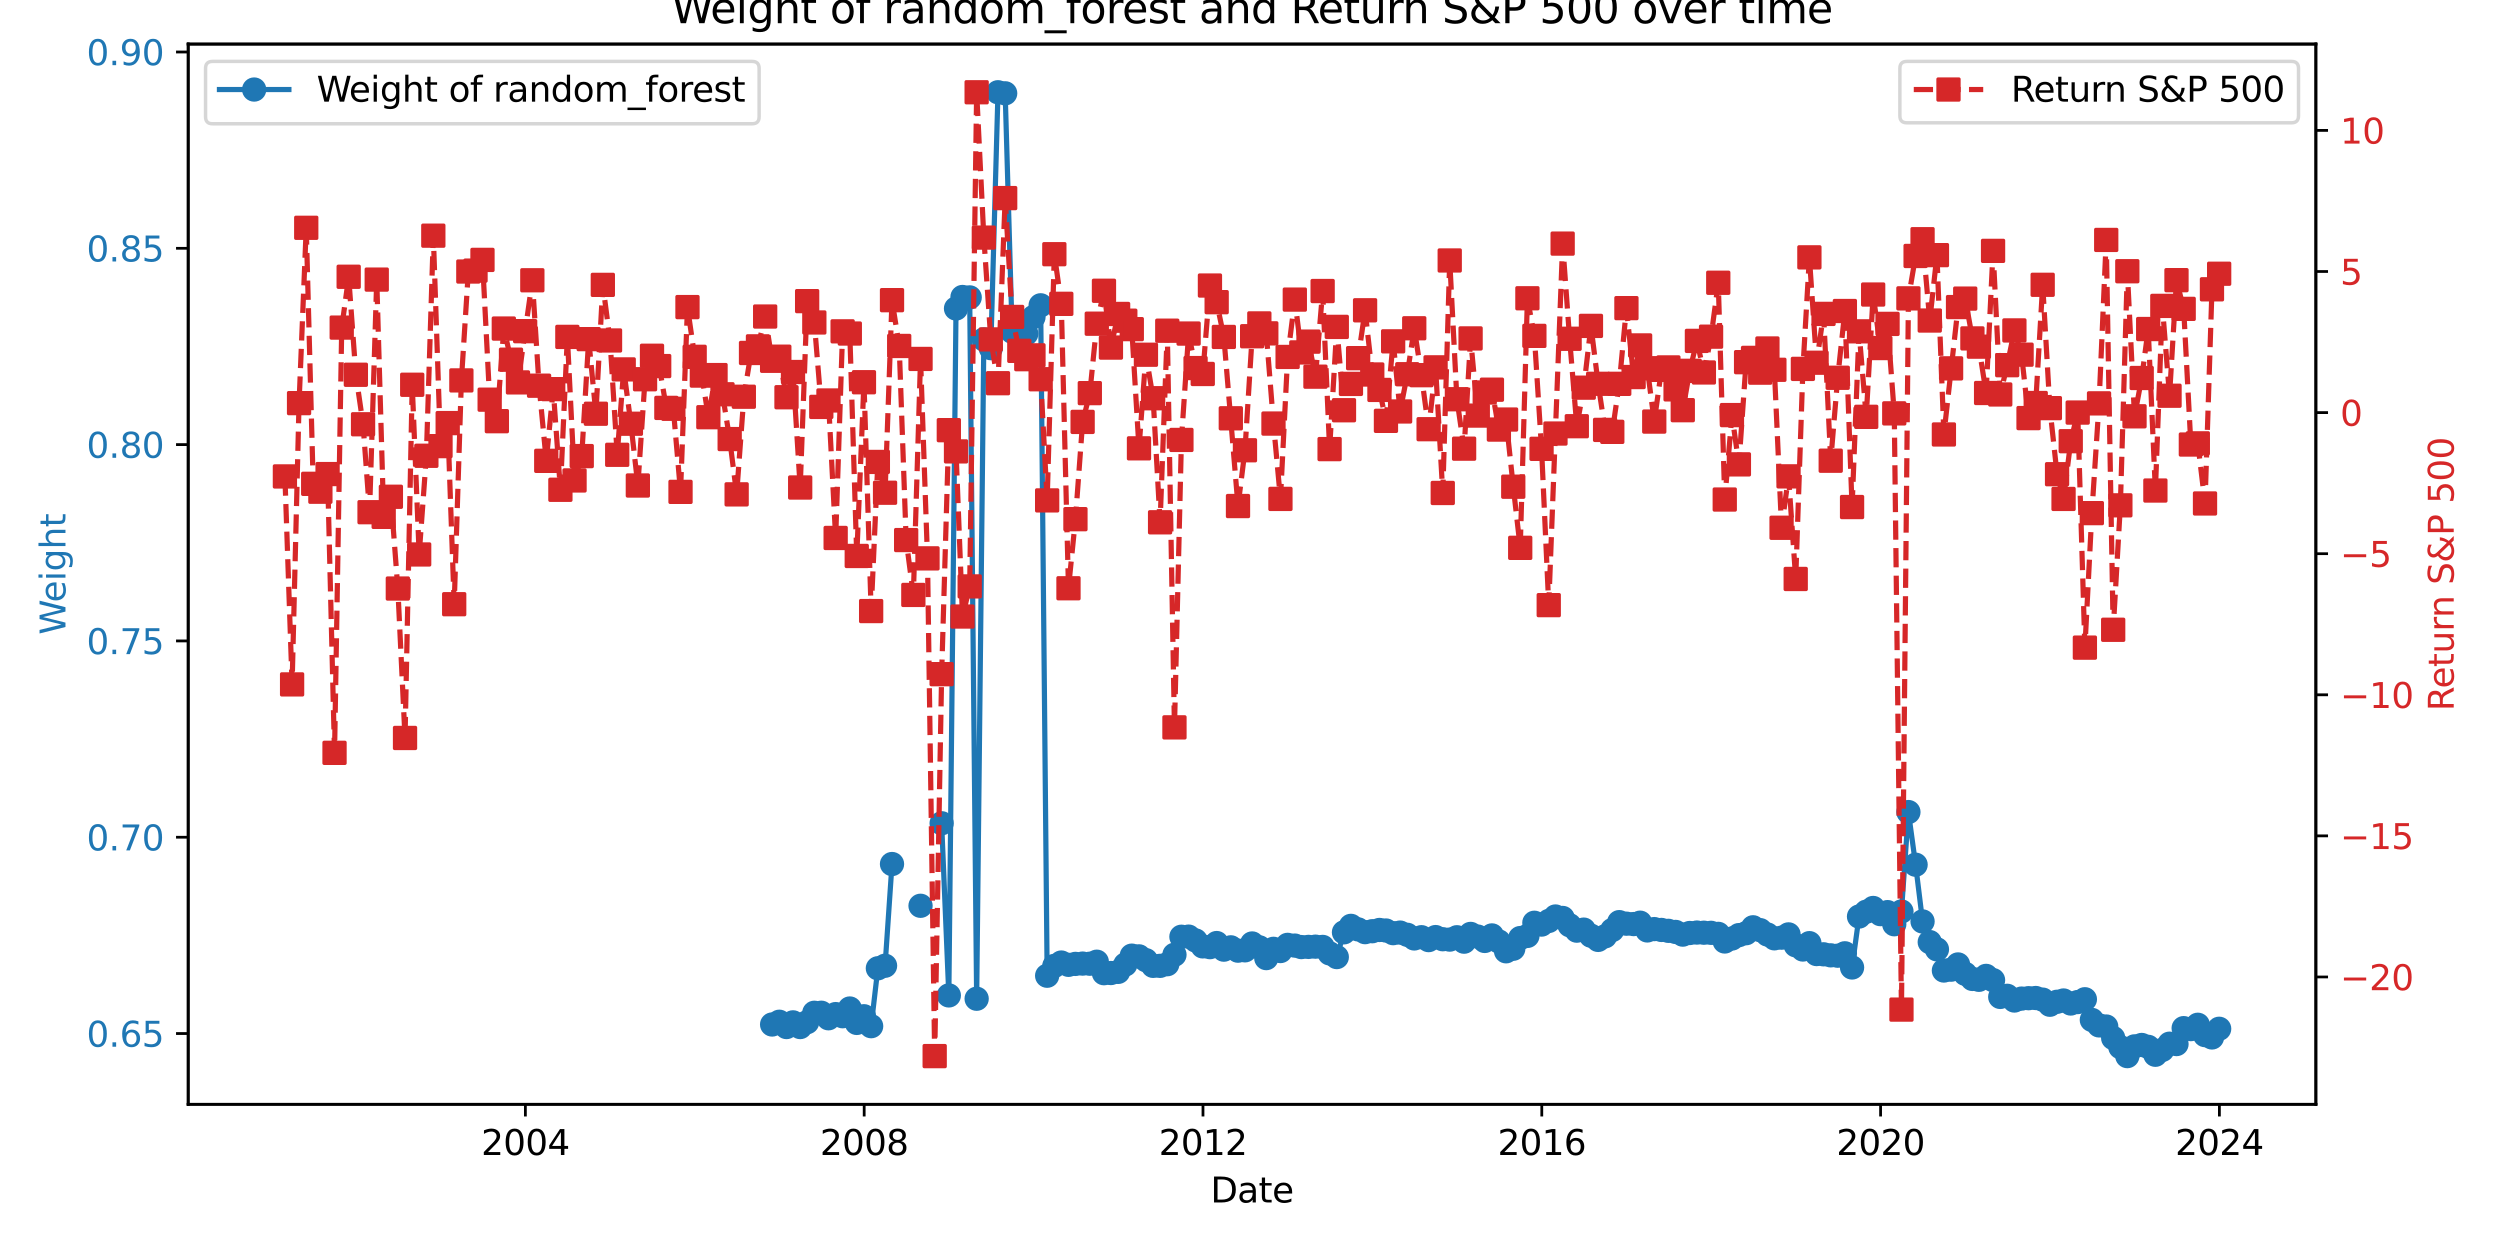 <?xml version="1.0" encoding="utf-8" standalone="no"?>
<!DOCTYPE svg PUBLIC "-//W3C//DTD SVG 1.1//EN"
  "http://www.w3.org/Graphics/SVG/1.1/DTD/svg11.dtd">
<svg xmlns:xlink="http://www.w3.org/1999/xlink" width="720pt" height="360pt" viewBox="0 0 720 360" xmlns="http://www.w3.org/2000/svg" version="1.1">
 <defs>
  <style type="text/css">*{stroke-linejoin: round; stroke-linecap: butt}</style>
 </defs>
 <g id="figure_1">
  <g id="patch_1">
   <path d="M 0 360 
L 720 360 
L 720 0 
L 0 0 
z
" style="fill: #ffffff"/>
  </g>
  <g id="axes_1">
   <g id="patch_2">
    <path d="M 54.2 318.04 
L 666.97 318.04 
L 666.97 12.689 
L 54.2 12.689 
z
" style="fill: #ffffff"/>
   </g>
   <g id="matplotlib.axis_1">
    <g id="xtick_1">
     <g id="line2d_1">
      <defs>
       <path id="m8b5e806c20" d="M 0 0 
L 0 3.5 
" style="stroke: #000000; stroke-width: 0.8"/>
      </defs>
      <g>
       <use xlink:href="#m8b5e806c20" x="151.31" y="318.04" style="stroke: #000000; stroke-width: 0.8"/>
      </g>
     </g>
     <g id="text_1">
      <!-- 2004 -->
      <g transform="translate(138.585 332.638) scale(0.1 -0.1)">
       <defs>
        <path id="DejaVuSans-32" d="M 1228 531 
L 3431 531 
L 3431 0 
L 469 0 
L 469 531 
Q 828 903 1448 1529 
Q 2069 2156 2228 2338 
Q 2531 2678 2651 2914 
Q 2772 3150 2772 3378 
Q 2772 3750 2511 3984 
Q 2250 4219 1831 4219 
Q 1534 4219 1204 4116 
Q 875 4013 500 3803 
L 500 4441 
Q 881 4594 1212 4672 
Q 1544 4750 1819 4750 
Q 2544 4750 2975 4387 
Q 3406 4025 3406 3419 
Q 3406 3131 3298 2873 
Q 3191 2616 2906 2266 
Q 2828 2175 2409 1742 
Q 1991 1309 1228 531 
z
" transform="scale(0.016)"/>
        <path id="DejaVuSans-30" d="M 2034 4250 
Q 1547 4250 1301 3770 
Q 1056 3291 1056 2328 
Q 1056 1369 1301 889 
Q 1547 409 2034 409 
Q 2525 409 2770 889 
Q 3016 1369 3016 2328 
Q 3016 3291 2770 3770 
Q 2525 4250 2034 4250 
z
M 2034 4750 
Q 2819 4750 3233 4129 
Q 3647 3509 3647 2328 
Q 3647 1150 3233 529 
Q 2819 -91 2034 -91 
Q 1250 -91 836 529 
Q 422 1150 422 2328 
Q 422 3509 836 4129 
Q 1250 4750 2034 4750 
z
" transform="scale(0.016)"/>
        <path id="DejaVuSans-34" d="M 2419 4116 
L 825 1625 
L 2419 1625 
L 2419 4116 
z
M 2253 4666 
L 3047 4666 
L 3047 1625 
L 3713 1625 
L 3713 1100 
L 3047 1100 
L 3047 0 
L 2419 0 
L 2419 1100 
L 313 1100 
L 313 1709 
L 2253 4666 
z
" transform="scale(0.016)"/>
       </defs>
       <use xlink:href="#DejaVuSans-32"/>
       <use xlink:href="#DejaVuSans-30" x="63.623"/>
       <use xlink:href="#DejaVuSans-30" x="127.246"/>
       <use xlink:href="#DejaVuSans-34" x="190.869"/>
      </g>
     </g>
    </g>
    <g id="xtick_2">
     <g id="line2d_2">
      <g>
       <use xlink:href="#m8b5e806c20" x="248.885" y="318.04" style="stroke: #000000; stroke-width: 0.8"/>
      </g>
     </g>
     <g id="text_2">
      <!-- 2008 -->
      <g transform="translate(236.16 332.638) scale(0.1 -0.1)">
       <defs>
        <path id="DejaVuSans-38" d="M 2034 2216 
Q 1584 2216 1326 1975 
Q 1069 1734 1069 1313 
Q 1069 891 1326 650 
Q 1584 409 2034 409 
Q 2484 409 2743 651 
Q 3003 894 3003 1313 
Q 3003 1734 2745 1975 
Q 2488 2216 2034 2216 
z
M 1403 2484 
Q 997 2584 770 2862 
Q 544 3141 544 3541 
Q 544 4100 942 4425 
Q 1341 4750 2034 4750 
Q 2731 4750 3128 4425 
Q 3525 4100 3525 3541 
Q 3525 3141 3298 2862 
Q 3072 2584 2669 2484 
Q 3125 2378 3379 2068 
Q 3634 1759 3634 1313 
Q 3634 634 3220 271 
Q 2806 -91 2034 -91 
Q 1263 -91 848 271 
Q 434 634 434 1313 
Q 434 1759 690 2068 
Q 947 2378 1403 2484 
z
M 1172 3481 
Q 1172 3119 1398 2916 
Q 1625 2713 2034 2713 
Q 2441 2713 2670 2916 
Q 2900 3119 2900 3481 
Q 2900 3844 2670 4047 
Q 2441 4250 2034 4250 
Q 1625 4250 1398 4047 
Q 1172 3844 1172 3481 
z
" transform="scale(0.016)"/>
       </defs>
       <use xlink:href="#DejaVuSans-32"/>
       <use xlink:href="#DejaVuSans-30" x="63.623"/>
       <use xlink:href="#DejaVuSans-30" x="127.246"/>
       <use xlink:href="#DejaVuSans-38" x="190.869"/>
      </g>
     </g>
    </g>
    <g id="xtick_3">
     <g id="line2d_3">
      <g>
       <use xlink:href="#m8b5e806c20" x="346.46" y="318.04" style="stroke: #000000; stroke-width: 0.8"/>
      </g>
     </g>
     <g id="text_3">
      <!-- 2012 -->
      <g transform="translate(333.735 332.638) scale(0.1 -0.1)">
       <defs>
        <path id="DejaVuSans-31" d="M 794 531 
L 1825 531 
L 1825 4091 
L 703 3866 
L 703 4441 
L 1819 4666 
L 2450 4666 
L 2450 531 
L 3481 531 
L 3481 0 
L 794 0 
L 794 531 
z
" transform="scale(0.016)"/>
       </defs>
       <use xlink:href="#DejaVuSans-32"/>
       <use xlink:href="#DejaVuSans-30" x="63.623"/>
       <use xlink:href="#DejaVuSans-31" x="127.246"/>
       <use xlink:href="#DejaVuSans-32" x="190.869"/>
      </g>
     </g>
    </g>
    <g id="xtick_4">
     <g id="line2d_4">
      <g>
       <use xlink:href="#m8b5e806c20" x="444.034" y="318.04" style="stroke: #000000; stroke-width: 0.8"/>
      </g>
     </g>
     <g id="text_4">
      <!-- 2016 -->
      <g transform="translate(431.309 332.638) scale(0.1 -0.1)">
       <defs>
        <path id="DejaVuSans-36" d="M 2113 2584 
Q 1688 2584 1439 2293 
Q 1191 2003 1191 1497 
Q 1191 994 1439 701 
Q 1688 409 2113 409 
Q 2538 409 2786 701 
Q 3034 994 3034 1497 
Q 3034 2003 2786 2293 
Q 2538 2584 2113 2584 
z
M 3366 4563 
L 3366 3988 
Q 3128 4100 2886 4159 
Q 2644 4219 2406 4219 
Q 1781 4219 1451 3797 
Q 1122 3375 1075 2522 
Q 1259 2794 1537 2939 
Q 1816 3084 2150 3084 
Q 2853 3084 3261 2657 
Q 3669 2231 3669 1497 
Q 3669 778 3244 343 
Q 2819 -91 2113 -91 
Q 1303 -91 875 529 
Q 447 1150 447 2328 
Q 447 3434 972 4092 
Q 1497 4750 2381 4750 
Q 2619 4750 2861 4703 
Q 3103 4656 3366 4563 
z
" transform="scale(0.016)"/>
       </defs>
       <use xlink:href="#DejaVuSans-32"/>
       <use xlink:href="#DejaVuSans-30" x="63.623"/>
       <use xlink:href="#DejaVuSans-31" x="127.246"/>
       <use xlink:href="#DejaVuSans-36" x="190.869"/>
      </g>
     </g>
    </g>
    <g id="xtick_5">
     <g id="line2d_5">
      <g>
       <use xlink:href="#m8b5e806c20" x="541.609" y="318.04" style="stroke: #000000; stroke-width: 0.8"/>
      </g>
     </g>
     <g id="text_5">
      <!-- 2020 -->
      <g transform="translate(528.884 332.638) scale(0.1 -0.1)">
       <use xlink:href="#DejaVuSans-32"/>
       <use xlink:href="#DejaVuSans-30" x="63.623"/>
       <use xlink:href="#DejaVuSans-32" x="127.246"/>
       <use xlink:href="#DejaVuSans-30" x="190.869"/>
      </g>
     </g>
    </g>
    <g id="xtick_6">
     <g id="line2d_6">
      <g>
       <use xlink:href="#m8b5e806c20" x="639.184" y="318.04" style="stroke: #000000; stroke-width: 0.8"/>
      </g>
     </g>
     <g id="text_6">
      <!-- 2024 -->
      <g transform="translate(626.459 332.638) scale(0.1 -0.1)">
       <use xlink:href="#DejaVuSans-32"/>
       <use xlink:href="#DejaVuSans-30" x="63.623"/>
       <use xlink:href="#DejaVuSans-32" x="127.246"/>
       <use xlink:href="#DejaVuSans-34" x="190.869"/>
      </g>
     </g>
    </g>
    <g id="text_7">
     <!-- Date -->
     <g transform="translate(348.634 346.317) scale(0.1 -0.1)">
      <defs>
       <path id="DejaVuSans-44" d="M 1259 4147 
L 1259 519 
L 2022 519 
Q 2988 519 3436 956 
Q 3884 1394 3884 2338 
Q 3884 3275 3436 3711 
Q 2988 4147 2022 4147 
L 1259 4147 
z
M 628 4666 
L 1925 4666 
Q 3281 4666 3915 4102 
Q 4550 3538 4550 2338 
Q 4550 1131 3912 565 
Q 3275 0 1925 0 
L 628 0 
L 628 4666 
z
" transform="scale(0.016)"/>
       <path id="DejaVuSans-61" d="M 2194 1759 
Q 1497 1759 1228 1600 
Q 959 1441 959 1056 
Q 959 750 1161 570 
Q 1363 391 1709 391 
Q 2188 391 2477 730 
Q 2766 1069 2766 1631 
L 2766 1759 
L 2194 1759 
z
M 3341 1997 
L 3341 0 
L 2766 0 
L 2766 531 
Q 2569 213 2275 61 
Q 1981 -91 1556 -91 
Q 1019 -91 701 211 
Q 384 513 384 1019 
Q 384 1609 779 1909 
Q 1175 2209 1959 2209 
L 2766 2209 
L 2766 2266 
Q 2766 2663 2505 2880 
Q 2244 3097 1772 3097 
Q 1472 3097 1187 3025 
Q 903 2953 641 2809 
L 641 3341 
Q 956 3463 1253 3523 
Q 1550 3584 1831 3584 
Q 2591 3584 2966 3190 
Q 3341 2797 3341 1997 
z
" transform="scale(0.016)"/>
       <path id="DejaVuSans-74" d="M 1172 4494 
L 1172 3500 
L 2356 3500 
L 2356 3053 
L 1172 3053 
L 1172 1153 
Q 1172 725 1289 603 
Q 1406 481 1766 481 
L 2356 481 
L 2356 0 
L 1766 0 
Q 1100 0 847 248 
Q 594 497 594 1153 
L 594 3053 
L 172 3053 
L 172 3500 
L 594 3500 
L 594 4494 
L 1172 4494 
z
" transform="scale(0.016)"/>
       <path id="DejaVuSans-65" d="M 3597 1894 
L 3597 1613 
L 953 1613 
Q 991 1019 1311 708 
Q 1631 397 2203 397 
Q 2534 397 2845 478 
Q 3156 559 3463 722 
L 3463 178 
Q 3153 47 2828 -22 
Q 2503 -91 2169 -91 
Q 1331 -91 842 396 
Q 353 884 353 1716 
Q 353 2575 817 3079 
Q 1281 3584 2069 3584 
Q 2775 3584 3186 3129 
Q 3597 2675 3597 1894 
z
M 3022 2063 
Q 3016 2534 2758 2815 
Q 2500 3097 2075 3097 
Q 1594 3097 1305 2825 
Q 1016 2553 972 2059 
L 3022 2063 
z
" transform="scale(0.016)"/>
      </defs>
      <use xlink:href="#DejaVuSans-44"/>
      <use xlink:href="#DejaVuSans-61" x="77.002"/>
      <use xlink:href="#DejaVuSans-74" x="138.281"/>
      <use xlink:href="#DejaVuSans-65" x="177.49"/>
     </g>
    </g>
   </g>
   <g id="matplotlib.axis_2">
    <g id="ytick_1">
     <g id="line2d_7">
      <defs>
       <path id="m551d0ae6c0" d="M 0 0 
L -3.5 0 
" style="stroke: #000000; stroke-width: 0.8"/>
      </defs>
      <g>
       <use xlink:href="#m551d0ae6c0" x="54.2" y="297.659" style="stroke: #000000; stroke-width: 0.8"/>
      </g>
     </g>
     <g id="text_8">
      <!-- 0.65 -->
      <g style="fill: #1f77b4" transform="translate(24.934 301.458) scale(0.1 -0.1)">
       <defs>
        <path id="DejaVuSans-2e" d="M 684 794 
L 1344 794 
L 1344 0 
L 684 0 
L 684 794 
z
" transform="scale(0.016)"/>
        <path id="DejaVuSans-35" d="M 691 4666 
L 3169 4666 
L 3169 4134 
L 1269 4134 
L 1269 2991 
Q 1406 3038 1543 3061 
Q 1681 3084 1819 3084 
Q 2600 3084 3056 2656 
Q 3513 2228 3513 1497 
Q 3513 744 3044 326 
Q 2575 -91 1722 -91 
Q 1428 -91 1123 -41 
Q 819 9 494 109 
L 494 744 
Q 775 591 1075 516 
Q 1375 441 1709 441 
Q 2250 441 2565 725 
Q 2881 1009 2881 1497 
Q 2881 1984 2565 2268 
Q 2250 2553 1709 2553 
Q 1456 2553 1204 2497 
Q 953 2441 691 2322 
L 691 4666 
z
" transform="scale(0.016)"/>
       </defs>
       <use xlink:href="#DejaVuSans-30"/>
       <use xlink:href="#DejaVuSans-2e" x="63.623"/>
       <use xlink:href="#DejaVuSans-36" x="95.41"/>
       <use xlink:href="#DejaVuSans-35" x="159.033"/>
      </g>
     </g>
    </g>
    <g id="ytick_2">
     <g id="line2d_8">
      <g>
       <use xlink:href="#m551d0ae6c0" x="54.2" y="241.121" style="stroke: #000000; stroke-width: 0.8"/>
      </g>
     </g>
     <g id="text_9">
      <!-- 0.70 -->
      <g style="fill: #1f77b4" transform="translate(24.934 244.921) scale(0.1 -0.1)">
       <defs>
        <path id="DejaVuSans-37" d="M 525 4666 
L 3525 4666 
L 3525 4397 
L 1831 0 
L 1172 0 
L 2766 4134 
L 525 4134 
L 525 4666 
z
" transform="scale(0.016)"/>
       </defs>
       <use xlink:href="#DejaVuSans-30"/>
       <use xlink:href="#DejaVuSans-2e" x="63.623"/>
       <use xlink:href="#DejaVuSans-37" x="95.41"/>
       <use xlink:href="#DejaVuSans-30" x="159.033"/>
      </g>
     </g>
    </g>
    <g id="ytick_3">
     <g id="line2d_9">
      <g>
       <use xlink:href="#m551d0ae6c0" x="54.2" y="184.584" style="stroke: #000000; stroke-width: 0.8"/>
      </g>
     </g>
     <g id="text_10">
      <!-- 0.75 -->
      <g style="fill: #1f77b4" transform="translate(24.934 188.383) scale(0.1 -0.1)">
       <use xlink:href="#DejaVuSans-30"/>
       <use xlink:href="#DejaVuSans-2e" x="63.623"/>
       <use xlink:href="#DejaVuSans-37" x="95.41"/>
       <use xlink:href="#DejaVuSans-35" x="159.033"/>
      </g>
     </g>
    </g>
    <g id="ytick_4">
     <g id="line2d_10">
      <g>
       <use xlink:href="#m551d0ae6c0" x="54.2" y="128.046" style="stroke: #000000; stroke-width: 0.8"/>
      </g>
     </g>
     <g id="text_11">
      <!-- 0.80 -->
      <g style="fill: #1f77b4" transform="translate(24.934 131.845) scale(0.1 -0.1)">
       <use xlink:href="#DejaVuSans-30"/>
       <use xlink:href="#DejaVuSans-2e" x="63.623"/>
       <use xlink:href="#DejaVuSans-38" x="95.41"/>
       <use xlink:href="#DejaVuSans-30" x="159.033"/>
      </g>
     </g>
    </g>
    <g id="ytick_5">
     <g id="line2d_11">
      <g>
       <use xlink:href="#m551d0ae6c0" x="54.2" y="71.508" style="stroke: #000000; stroke-width: 0.8"/>
      </g>
     </g>
     <g id="text_12">
      <!-- 0.85 -->
      <g style="fill: #1f77b4" transform="translate(24.934 75.307) scale(0.1 -0.1)">
       <use xlink:href="#DejaVuSans-30"/>
       <use xlink:href="#DejaVuSans-2e" x="63.623"/>
       <use xlink:href="#DejaVuSans-38" x="95.41"/>
       <use xlink:href="#DejaVuSans-35" x="159.033"/>
      </g>
     </g>
    </g>
    <g id="ytick_6">
     <g id="line2d_12">
      <g>
       <use xlink:href="#m551d0ae6c0" x="54.2" y="14.97" style="stroke: #000000; stroke-width: 0.8"/>
      </g>
     </g>
     <g id="text_13">
      <!-- 0.90 -->
      <g style="fill: #1f77b4" transform="translate(24.934 18.77) scale(0.1 -0.1)">
       <defs>
        <path id="DejaVuSans-39" d="M 703 97 
L 703 672 
Q 941 559 1184 500 
Q 1428 441 1663 441 
Q 2288 441 2617 861 
Q 2947 1281 2994 2138 
Q 2813 1869 2534 1725 
Q 2256 1581 1919 1581 
Q 1219 1581 811 2004 
Q 403 2428 403 3163 
Q 403 3881 828 4315 
Q 1253 4750 1959 4750 
Q 2769 4750 3195 4129 
Q 3622 3509 3622 2328 
Q 3622 1225 3098 567 
Q 2575 -91 1691 -91 
Q 1453 -91 1209 -44 
Q 966 3 703 97 
z
M 1959 2075 
Q 2384 2075 2632 2365 
Q 2881 2656 2881 3163 
Q 2881 3666 2632 3958 
Q 2384 4250 1959 4250 
Q 1534 4250 1286 3958 
Q 1038 3666 1038 3163 
Q 1038 2656 1286 2365 
Q 1534 2075 1959 2075 
z
" transform="scale(0.016)"/>
       </defs>
       <use xlink:href="#DejaVuSans-30"/>
       <use xlink:href="#DejaVuSans-2e" x="63.623"/>
       <use xlink:href="#DejaVuSans-39" x="95.41"/>
       <use xlink:href="#DejaVuSans-30" x="159.033"/>
      </g>
     </g>
    </g>
    <g id="text_14">
     <!-- Weight -->
     <g style="fill: #1f77b4" transform="translate(18.855 182.783) rotate(-90) scale(0.1 -0.1)">
      <defs>
       <path id="DejaVuSans-57" d="M 213 4666 
L 850 4666 
L 1831 722 
L 2809 4666 
L 3519 4666 
L 4500 722 
L 5478 4666 
L 6119 4666 
L 4947 0 
L 4153 0 
L 3169 4050 
L 2175 0 
L 1381 0 
L 213 4666 
z
" transform="scale(0.016)"/>
       <path id="DejaVuSans-69" d="M 603 3500 
L 1178 3500 
L 1178 0 
L 603 0 
L 603 3500 
z
M 603 4863 
L 1178 4863 
L 1178 4134 
L 603 4134 
L 603 4863 
z
" transform="scale(0.016)"/>
       <path id="DejaVuSans-67" d="M 2906 1791 
Q 2906 2416 2648 2759 
Q 2391 3103 1925 3103 
Q 1463 3103 1205 2759 
Q 947 2416 947 1791 
Q 947 1169 1205 825 
Q 1463 481 1925 481 
Q 2391 481 2648 825 
Q 2906 1169 2906 1791 
z
M 3481 434 
Q 3481 -459 3084 -895 
Q 2688 -1331 1869 -1331 
Q 1566 -1331 1297 -1286 
Q 1028 -1241 775 -1147 
L 775 -588 
Q 1028 -725 1275 -790 
Q 1522 -856 1778 -856 
Q 2344 -856 2625 -561 
Q 2906 -266 2906 331 
L 2906 616 
Q 2728 306 2450 153 
Q 2172 0 1784 0 
Q 1141 0 747 490 
Q 353 981 353 1791 
Q 353 2603 747 3093 
Q 1141 3584 1784 3584 
Q 2172 3584 2450 3431 
Q 2728 3278 2906 2969 
L 2906 3500 
L 3481 3500 
L 3481 434 
z
" transform="scale(0.016)"/>
       <path id="DejaVuSans-68" d="M 3513 2113 
L 3513 0 
L 2938 0 
L 2938 2094 
Q 2938 2591 2744 2837 
Q 2550 3084 2163 3084 
Q 1697 3084 1428 2787 
Q 1159 2491 1159 1978 
L 1159 0 
L 581 0 
L 581 4863 
L 1159 4863 
L 1159 2956 
Q 1366 3272 1645 3428 
Q 1925 3584 2291 3584 
Q 2894 3584 3203 3211 
Q 3513 2838 3513 2113 
z
" transform="scale(0.016)"/>
      </defs>
      <use xlink:href="#DejaVuSans-57"/>
      <use xlink:href="#DejaVuSans-65" x="93.002"/>
      <use xlink:href="#DejaVuSans-69" x="154.525"/>
      <use xlink:href="#DejaVuSans-67" x="182.309"/>
      <use xlink:href="#DejaVuSans-68" x="245.785"/>
      <use xlink:href="#DejaVuSans-74" x="309.164"/>
     </g>
    </g>
   </g>
   <g id="line2d_13">
    <path d="M 222.371 295.055 
L 224.441 294.265 
L 226.512 295.787 
L 228.382 294.442 
L 230.452 295.787 
L 232.456 294.388 
L 234.526 291.681 
L 236.53 291.668 
L 238.6 293.261 
L 240.67 292.062 
L 242.674 292.673 
L 244.744 290.451 
L 246.748 294.599 
L 248.818 292.677 
L 250.889 295.538 
L 252.825 278.865 
L 254.896 278.134 
L 256.899 248.843 
M 271.192 237.101 
L 273.262 286.681 
L 275.332 88.849 
L 277.202 85.533 
L 279.273 85.652 
L 281.276 287.637 
L 283.347 97.753 
L 285.35 100.27 
L 287.421 26.569 
L 289.491 26.877 
L 291.495 95.549 
L 293.565 95.904 
L 295.569 96.107 
L 297.639 91.309 
L 299.709 87.929 
L 301.579 281.01 
L 303.65 278.182 
L 305.653 277.211 
L 307.724 277.872 
L 309.727 277.604 
L 311.798 277.514 
L 313.868 277.555 
L 315.872 276.972 
L 317.942 280.279 
L 319.946 280.231 
L 322.016 279.902 
L 324.086 277.782 
L 325.956 275.226 
L 328.027 275.432 
L 330.03 276.532 
L 332.101 278.165 
L 334.104 278.165 
L 336.175 277.691 
L 338.245 274.967 
L 340.249 269.782 
L 342.319 269.747 
L 344.323 270.849 
L 346.393 272.558 
L 348.463 272.779 
L 350.4 271.599 
L 352.47 273.5 
L 354.474 272.835 
L 356.544 273.79 
L 358.548 273.694 
L 360.618 271.722 
L 362.689 272.833 
L 364.692 275.932 
L 366.763 273.262 
L 368.766 273.899 
L 370.837 272.123 
L 372.907 272.328 
L 374.777 272.757 
L 380.921 272.712 
L 382.925 274.575 
L 384.995 275.634 
L 387.066 268.506 
L 389.069 266.651 
L 391.14 267.665 
L 393.143 268.458 
L 397.284 267.831 
L 399.154 267.986 
L 401.224 268.748 
L 403.228 268.585 
L 405.298 269.223 
L 407.302 270.274 
L 409.372 269.915 
L 411.443 270.749 
L 413.446 269.88 
L 415.517 270.498 
L 417.52 270.606 
L 419.591 269.928 
L 421.661 271.202 
L 423.531 268.968 
L 425.601 269.739 
L 427.605 270.994 
L 429.675 269.405 
L 431.679 271.147 
L 433.749 273.973 
L 435.82 273.237 
L 437.823 270.164 
L 439.894 269.543 
L 441.897 265.756 
L 443.968 266.276 
L 446.038 265.238 
L 447.975 263.952 
L 450.045 264.37 
L 452.049 266.474 
L 454.119 268.029 
L 456.123 267.733 
L 458.193 269.48 
L 460.263 270.692 
L 462.267 269.66 
L 464.337 267.845 
L 466.341 265.577 
L 468.411 266.024 
L 470.482 266.135 
L 472.352 265.734 
L 474.422 267.967 
L 476.426 267.58 
L 482.57 268.396 
L 484.64 269.17 
L 486.644 268.706 
L 488.714 268.576 
L 492.788 268.655 
L 494.859 268.954 
L 496.729 271.147 
L 498.799 270.291 
L 500.803 269.315 
L 502.873 268.764 
L 504.877 267.062 
L 506.947 267.885 
L 511.021 270.237 
L 513.091 270.049 
L 515.095 269.108 
L 517.165 272.248 
L 519.236 273.458 
L 521.106 271.629 
L 523.176 274.768 
L 525.18 274.839 
L 527.25 275.136 
L 529.254 275.244 
L 531.324 274.552 
L 533.394 278.632 
L 535.398 263.96 
L 537.468 262.573 
L 539.472 261.496 
L 541.542 263.266 
L 543.613 262.69 
L 545.549 266.184 
L 547.62 262.506 
L 549.623 233.874 
L 551.694 249.038 
L 553.697 265.376 
L 555.768 271.324 
L 557.838 273.411 
L 559.842 279.509 
L 561.912 279.268 
L 563.916 277.762 
L 565.986 280.46 
L 568.056 281.935 
L 569.926 282.185 
L 571.997 281.059 
L 574 282.273 
L 576.071 287.114 
L 578.074 286.793 
L 580.145 288.15 
L 582.215 287.594 
L 586.289 287.426 
L 588.293 287.895 
L 590.363 289.367 
L 592.433 288.512 
L 594.303 288.143 
L 596.374 289.01 
L 598.377 288.593 
L 600.448 287.783 
L 602.451 293.734 
L 604.522 295.313 
L 606.592 295.637 
L 608.596 298.947 
L 612.669 304.16 
L 614.74 301.358 
L 616.81 300.951 
L 618.68 301.492 
L 620.751 303.772 
L 622.754 302.373 
L 624.825 300.586 
L 626.828 300.688 
L 628.899 296.105 
L 630.969 296.382 
L 632.972 295.136 
L 635.043 298.112 
L 637.046 298.786 
L 639.117 296.289 
L 639.117 296.289 
" clip-path="url(#p34bf5a01e4)" style="fill: none; stroke: #1f77b4; stroke-width: 1.5; stroke-linecap: square"/>
    <defs>
     <path id="m5d6d833767" d="M 0 3 
C 0.796 3 1.559 2.684 2.121 2.121 
C 2.684 1.559 3 0.796 3 0 
C 3 -0.796 2.684 -1.559 2.121 -2.121 
C 1.559 -2.684 0.796 -3 0 -3 
C -0.796 -3 -1.559 -2.684 -2.121 -2.121 
C -2.684 -1.559 -3 -0.796 -3 0 
C -3 0.796 -2.684 1.559 -2.121 2.121 
C -1.559 2.684 -0.796 3 0 3 
z
" style="stroke: #1f77b4"/>
    </defs>
    <g clip-path="url(#p34bf5a01e4)">
     <use xlink:href="#m5d6d833767" x="222.371" y="295.055" style="fill: #1f77b4; stroke: #1f77b4"/>
     <use xlink:href="#m5d6d833767" x="224.441" y="294.265" style="fill: #1f77b4; stroke: #1f77b4"/>
     <use xlink:href="#m5d6d833767" x="226.512" y="295.787" style="fill: #1f77b4; stroke: #1f77b4"/>
     <use xlink:href="#m5d6d833767" x="228.382" y="294.442" style="fill: #1f77b4; stroke: #1f77b4"/>
     <use xlink:href="#m5d6d833767" x="230.452" y="295.787" style="fill: #1f77b4; stroke: #1f77b4"/>
     <use xlink:href="#m5d6d833767" x="232.456" y="294.388" style="fill: #1f77b4; stroke: #1f77b4"/>
     <use xlink:href="#m5d6d833767" x="234.526" y="291.681" style="fill: #1f77b4; stroke: #1f77b4"/>
     <use xlink:href="#m5d6d833767" x="236.53" y="291.668" style="fill: #1f77b4; stroke: #1f77b4"/>
     <use xlink:href="#m5d6d833767" x="238.6" y="293.261" style="fill: #1f77b4; stroke: #1f77b4"/>
     <use xlink:href="#m5d6d833767" x="240.67" y="292.062" style="fill: #1f77b4; stroke: #1f77b4"/>
     <use xlink:href="#m5d6d833767" x="242.674" y="292.673" style="fill: #1f77b4; stroke: #1f77b4"/>
     <use xlink:href="#m5d6d833767" x="244.744" y="290.451" style="fill: #1f77b4; stroke: #1f77b4"/>
     <use xlink:href="#m5d6d833767" x="246.748" y="294.599" style="fill: #1f77b4; stroke: #1f77b4"/>
     <use xlink:href="#m5d6d833767" x="248.818" y="292.677" style="fill: #1f77b4; stroke: #1f77b4"/>
     <use xlink:href="#m5d6d833767" x="250.889" y="295.538" style="fill: #1f77b4; stroke: #1f77b4"/>
     <use xlink:href="#m5d6d833767" x="252.825" y="278.865" style="fill: #1f77b4; stroke: #1f77b4"/>
     <use xlink:href="#m5d6d833767" x="254.896" y="278.134" style="fill: #1f77b4; stroke: #1f77b4"/>
     <use xlink:href="#m5d6d833767" x="256.899" y="248.843" style="fill: #1f77b4; stroke: #1f77b4"/>
     <use xlink:href="#m5d6d833767" x="265.114" y="260.866" style="fill: #1f77b4; stroke: #1f77b4"/>
     <use xlink:href="#m5d6d833767" x="271.192" y="237.101" style="fill: #1f77b4; stroke: #1f77b4"/>
     <use xlink:href="#m5d6d833767" x="273.262" y="286.681" style="fill: #1f77b4; stroke: #1f77b4"/>
     <use xlink:href="#m5d6d833767" x="275.332" y="88.849" style="fill: #1f77b4; stroke: #1f77b4"/>
     <use xlink:href="#m5d6d833767" x="277.202" y="85.533" style="fill: #1f77b4; stroke: #1f77b4"/>
     <use xlink:href="#m5d6d833767" x="279.273" y="85.652" style="fill: #1f77b4; stroke: #1f77b4"/>
     <use xlink:href="#m5d6d833767" x="281.276" y="287.637" style="fill: #1f77b4; stroke: #1f77b4"/>
     <use xlink:href="#m5d6d833767" x="283.347" y="97.753" style="fill: #1f77b4; stroke: #1f77b4"/>
     <use xlink:href="#m5d6d833767" x="285.35" y="100.27" style="fill: #1f77b4; stroke: #1f77b4"/>
     <use xlink:href="#m5d6d833767" x="287.421" y="26.569" style="fill: #1f77b4; stroke: #1f77b4"/>
     <use xlink:href="#m5d6d833767" x="289.491" y="26.877" style="fill: #1f77b4; stroke: #1f77b4"/>
     <use xlink:href="#m5d6d833767" x="291.495" y="95.549" style="fill: #1f77b4; stroke: #1f77b4"/>
     <use xlink:href="#m5d6d833767" x="293.565" y="95.904" style="fill: #1f77b4; stroke: #1f77b4"/>
     <use xlink:href="#m5d6d833767" x="295.569" y="96.107" style="fill: #1f77b4; stroke: #1f77b4"/>
     <use xlink:href="#m5d6d833767" x="297.639" y="91.309" style="fill: #1f77b4; stroke: #1f77b4"/>
     <use xlink:href="#m5d6d833767" x="299.709" y="87.929" style="fill: #1f77b4; stroke: #1f77b4"/>
     <use xlink:href="#m5d6d833767" x="301.579" y="281.01" style="fill: #1f77b4; stroke: #1f77b4"/>
     <use xlink:href="#m5d6d833767" x="303.65" y="278.182" style="fill: #1f77b4; stroke: #1f77b4"/>
     <use xlink:href="#m5d6d833767" x="305.653" y="277.211" style="fill: #1f77b4; stroke: #1f77b4"/>
     <use xlink:href="#m5d6d833767" x="307.724" y="277.872" style="fill: #1f77b4; stroke: #1f77b4"/>
     <use xlink:href="#m5d6d833767" x="309.727" y="277.604" style="fill: #1f77b4; stroke: #1f77b4"/>
     <use xlink:href="#m5d6d833767" x="311.798" y="277.514" style="fill: #1f77b4; stroke: #1f77b4"/>
     <use xlink:href="#m5d6d833767" x="313.868" y="277.555" style="fill: #1f77b4; stroke: #1f77b4"/>
     <use xlink:href="#m5d6d833767" x="315.872" y="276.972" style="fill: #1f77b4; stroke: #1f77b4"/>
     <use xlink:href="#m5d6d833767" x="317.942" y="280.279" style="fill: #1f77b4; stroke: #1f77b4"/>
     <use xlink:href="#m5d6d833767" x="319.946" y="280.231" style="fill: #1f77b4; stroke: #1f77b4"/>
     <use xlink:href="#m5d6d833767" x="322.016" y="279.902" style="fill: #1f77b4; stroke: #1f77b4"/>
     <use xlink:href="#m5d6d833767" x="324.086" y="277.782" style="fill: #1f77b4; stroke: #1f77b4"/>
     <use xlink:href="#m5d6d833767" x="325.956" y="275.226" style="fill: #1f77b4; stroke: #1f77b4"/>
     <use xlink:href="#m5d6d833767" x="328.027" y="275.432" style="fill: #1f77b4; stroke: #1f77b4"/>
     <use xlink:href="#m5d6d833767" x="330.03" y="276.532" style="fill: #1f77b4; stroke: #1f77b4"/>
     <use xlink:href="#m5d6d833767" x="332.101" y="278.165" style="fill: #1f77b4; stroke: #1f77b4"/>
     <use xlink:href="#m5d6d833767" x="334.104" y="278.165" style="fill: #1f77b4; stroke: #1f77b4"/>
     <use xlink:href="#m5d6d833767" x="336.175" y="277.691" style="fill: #1f77b4; stroke: #1f77b4"/>
     <use xlink:href="#m5d6d833767" x="338.245" y="274.967" style="fill: #1f77b4; stroke: #1f77b4"/>
     <use xlink:href="#m5d6d833767" x="340.249" y="269.782" style="fill: #1f77b4; stroke: #1f77b4"/>
     <use xlink:href="#m5d6d833767" x="342.319" y="269.747" style="fill: #1f77b4; stroke: #1f77b4"/>
     <use xlink:href="#m5d6d833767" x="344.323" y="270.849" style="fill: #1f77b4; stroke: #1f77b4"/>
     <use xlink:href="#m5d6d833767" x="346.393" y="272.558" style="fill: #1f77b4; stroke: #1f77b4"/>
     <use xlink:href="#m5d6d833767" x="348.463" y="272.779" style="fill: #1f77b4; stroke: #1f77b4"/>
     <use xlink:href="#m5d6d833767" x="350.4" y="271.599" style="fill: #1f77b4; stroke: #1f77b4"/>
     <use xlink:href="#m5d6d833767" x="352.47" y="273.5" style="fill: #1f77b4; stroke: #1f77b4"/>
     <use xlink:href="#m5d6d833767" x="354.474" y="272.835" style="fill: #1f77b4; stroke: #1f77b4"/>
     <use xlink:href="#m5d6d833767" x="356.544" y="273.79" style="fill: #1f77b4; stroke: #1f77b4"/>
     <use xlink:href="#m5d6d833767" x="358.548" y="273.694" style="fill: #1f77b4; stroke: #1f77b4"/>
     <use xlink:href="#m5d6d833767" x="360.618" y="271.722" style="fill: #1f77b4; stroke: #1f77b4"/>
     <use xlink:href="#m5d6d833767" x="362.689" y="272.833" style="fill: #1f77b4; stroke: #1f77b4"/>
     <use xlink:href="#m5d6d833767" x="364.692" y="275.932" style="fill: #1f77b4; stroke: #1f77b4"/>
     <use xlink:href="#m5d6d833767" x="366.763" y="273.262" style="fill: #1f77b4; stroke: #1f77b4"/>
     <use xlink:href="#m5d6d833767" x="368.766" y="273.899" style="fill: #1f77b4; stroke: #1f77b4"/>
     <use xlink:href="#m5d6d833767" x="370.837" y="272.123" style="fill: #1f77b4; stroke: #1f77b4"/>
     <use xlink:href="#m5d6d833767" x="372.907" y="272.328" style="fill: #1f77b4; stroke: #1f77b4"/>
     <use xlink:href="#m5d6d833767" x="374.777" y="272.757" style="fill: #1f77b4; stroke: #1f77b4"/>
     <use xlink:href="#m5d6d833767" x="376.847" y="272.708" style="fill: #1f77b4; stroke: #1f77b4"/>
     <use xlink:href="#m5d6d833767" x="378.851" y="272.639" style="fill: #1f77b4; stroke: #1f77b4"/>
     <use xlink:href="#m5d6d833767" x="380.921" y="272.712" style="fill: #1f77b4; stroke: #1f77b4"/>
     <use xlink:href="#m5d6d833767" x="382.925" y="274.575" style="fill: #1f77b4; stroke: #1f77b4"/>
     <use xlink:href="#m5d6d833767" x="384.995" y="275.634" style="fill: #1f77b4; stroke: #1f77b4"/>
     <use xlink:href="#m5d6d833767" x="387.066" y="268.506" style="fill: #1f77b4; stroke: #1f77b4"/>
     <use xlink:href="#m5d6d833767" x="389.069" y="266.651" style="fill: #1f77b4; stroke: #1f77b4"/>
     <use xlink:href="#m5d6d833767" x="391.14" y="267.665" style="fill: #1f77b4; stroke: #1f77b4"/>
     <use xlink:href="#m5d6d833767" x="393.143" y="268.458" style="fill: #1f77b4; stroke: #1f77b4"/>
     <use xlink:href="#m5d6d833767" x="395.214" y="268.191" style="fill: #1f77b4; stroke: #1f77b4"/>
     <use xlink:href="#m5d6d833767" x="397.284" y="267.831" style="fill: #1f77b4; stroke: #1f77b4"/>
     <use xlink:href="#m5d6d833767" x="399.154" y="267.986" style="fill: #1f77b4; stroke: #1f77b4"/>
     <use xlink:href="#m5d6d833767" x="401.224" y="268.748" style="fill: #1f77b4; stroke: #1f77b4"/>
     <use xlink:href="#m5d6d833767" x="403.228" y="268.585" style="fill: #1f77b4; stroke: #1f77b4"/>
     <use xlink:href="#m5d6d833767" x="405.298" y="269.223" style="fill: #1f77b4; stroke: #1f77b4"/>
     <use xlink:href="#m5d6d833767" x="407.302" y="270.274" style="fill: #1f77b4; stroke: #1f77b4"/>
     <use xlink:href="#m5d6d833767" x="409.372" y="269.915" style="fill: #1f77b4; stroke: #1f77b4"/>
     <use xlink:href="#m5d6d833767" x="411.443" y="270.749" style="fill: #1f77b4; stroke: #1f77b4"/>
     <use xlink:href="#m5d6d833767" x="413.446" y="269.88" style="fill: #1f77b4; stroke: #1f77b4"/>
     <use xlink:href="#m5d6d833767" x="415.517" y="270.498" style="fill: #1f77b4; stroke: #1f77b4"/>
     <use xlink:href="#m5d6d833767" x="417.52" y="270.606" style="fill: #1f77b4; stroke: #1f77b4"/>
     <use xlink:href="#m5d6d833767" x="419.591" y="269.928" style="fill: #1f77b4; stroke: #1f77b4"/>
     <use xlink:href="#m5d6d833767" x="421.661" y="271.202" style="fill: #1f77b4; stroke: #1f77b4"/>
     <use xlink:href="#m5d6d833767" x="423.531" y="268.968" style="fill: #1f77b4; stroke: #1f77b4"/>
     <use xlink:href="#m5d6d833767" x="425.601" y="269.739" style="fill: #1f77b4; stroke: #1f77b4"/>
     <use xlink:href="#m5d6d833767" x="427.605" y="270.994" style="fill: #1f77b4; stroke: #1f77b4"/>
     <use xlink:href="#m5d6d833767" x="429.675" y="269.405" style="fill: #1f77b4; stroke: #1f77b4"/>
     <use xlink:href="#m5d6d833767" x="431.679" y="271.147" style="fill: #1f77b4; stroke: #1f77b4"/>
     <use xlink:href="#m5d6d833767" x="433.749" y="273.973" style="fill: #1f77b4; stroke: #1f77b4"/>
     <use xlink:href="#m5d6d833767" x="435.82" y="273.237" style="fill: #1f77b4; stroke: #1f77b4"/>
     <use xlink:href="#m5d6d833767" x="437.823" y="270.164" style="fill: #1f77b4; stroke: #1f77b4"/>
     <use xlink:href="#m5d6d833767" x="439.894" y="269.543" style="fill: #1f77b4; stroke: #1f77b4"/>
     <use xlink:href="#m5d6d833767" x="441.897" y="265.756" style="fill: #1f77b4; stroke: #1f77b4"/>
     <use xlink:href="#m5d6d833767" x="443.968" y="266.276" style="fill: #1f77b4; stroke: #1f77b4"/>
     <use xlink:href="#m5d6d833767" x="446.038" y="265.238" style="fill: #1f77b4; stroke: #1f77b4"/>
     <use xlink:href="#m5d6d833767" x="447.975" y="263.952" style="fill: #1f77b4; stroke: #1f77b4"/>
     <use xlink:href="#m5d6d833767" x="450.045" y="264.37" style="fill: #1f77b4; stroke: #1f77b4"/>
     <use xlink:href="#m5d6d833767" x="452.049" y="266.474" style="fill: #1f77b4; stroke: #1f77b4"/>
     <use xlink:href="#m5d6d833767" x="454.119" y="268.029" style="fill: #1f77b4; stroke: #1f77b4"/>
     <use xlink:href="#m5d6d833767" x="456.123" y="267.733" style="fill: #1f77b4; stroke: #1f77b4"/>
     <use xlink:href="#m5d6d833767" x="458.193" y="269.48" style="fill: #1f77b4; stroke: #1f77b4"/>
     <use xlink:href="#m5d6d833767" x="460.263" y="270.692" style="fill: #1f77b4; stroke: #1f77b4"/>
     <use xlink:href="#m5d6d833767" x="462.267" y="269.66" style="fill: #1f77b4; stroke: #1f77b4"/>
     <use xlink:href="#m5d6d833767" x="464.337" y="267.845" style="fill: #1f77b4; stroke: #1f77b4"/>
     <use xlink:href="#m5d6d833767" x="466.341" y="265.577" style="fill: #1f77b4; stroke: #1f77b4"/>
     <use xlink:href="#m5d6d833767" x="468.411" y="266.024" style="fill: #1f77b4; stroke: #1f77b4"/>
     <use xlink:href="#m5d6d833767" x="470.482" y="266.135" style="fill: #1f77b4; stroke: #1f77b4"/>
     <use xlink:href="#m5d6d833767" x="472.352" y="265.734" style="fill: #1f77b4; stroke: #1f77b4"/>
     <use xlink:href="#m5d6d833767" x="474.422" y="267.967" style="fill: #1f77b4; stroke: #1f77b4"/>
     <use xlink:href="#m5d6d833767" x="476.426" y="267.58" style="fill: #1f77b4; stroke: #1f77b4"/>
     <use xlink:href="#m5d6d833767" x="478.496" y="267.824" style="fill: #1f77b4; stroke: #1f77b4"/>
     <use xlink:href="#m5d6d833767" x="480.5" y="268.081" style="fill: #1f77b4; stroke: #1f77b4"/>
     <use xlink:href="#m5d6d833767" x="482.57" y="268.396" style="fill: #1f77b4; stroke: #1f77b4"/>
     <use xlink:href="#m5d6d833767" x="484.64" y="269.17" style="fill: #1f77b4; stroke: #1f77b4"/>
     <use xlink:href="#m5d6d833767" x="486.644" y="268.706" style="fill: #1f77b4; stroke: #1f77b4"/>
     <use xlink:href="#m5d6d833767" x="488.714" y="268.576" style="fill: #1f77b4; stroke: #1f77b4"/>
     <use xlink:href="#m5d6d833767" x="490.718" y="268.621" style="fill: #1f77b4; stroke: #1f77b4"/>
     <use xlink:href="#m5d6d833767" x="492.788" y="268.655" style="fill: #1f77b4; stroke: #1f77b4"/>
     <use xlink:href="#m5d6d833767" x="494.859" y="268.954" style="fill: #1f77b4; stroke: #1f77b4"/>
     <use xlink:href="#m5d6d833767" x="496.729" y="271.147" style="fill: #1f77b4; stroke: #1f77b4"/>
     <use xlink:href="#m5d6d833767" x="498.799" y="270.291" style="fill: #1f77b4; stroke: #1f77b4"/>
     <use xlink:href="#m5d6d833767" x="500.803" y="269.315" style="fill: #1f77b4; stroke: #1f77b4"/>
     <use xlink:href="#m5d6d833767" x="502.873" y="268.764" style="fill: #1f77b4; stroke: #1f77b4"/>
     <use xlink:href="#m5d6d833767" x="504.877" y="267.062" style="fill: #1f77b4; stroke: #1f77b4"/>
     <use xlink:href="#m5d6d833767" x="506.947" y="267.885" style="fill: #1f77b4; stroke: #1f77b4"/>
     <use xlink:href="#m5d6d833767" x="509.017" y="269.139" style="fill: #1f77b4; stroke: #1f77b4"/>
     <use xlink:href="#m5d6d833767" x="511.021" y="270.237" style="fill: #1f77b4; stroke: #1f77b4"/>
     <use xlink:href="#m5d6d833767" x="513.091" y="270.049" style="fill: #1f77b4; stroke: #1f77b4"/>
     <use xlink:href="#m5d6d833767" x="515.095" y="269.108" style="fill: #1f77b4; stroke: #1f77b4"/>
     <use xlink:href="#m5d6d833767" x="517.165" y="272.248" style="fill: #1f77b4; stroke: #1f77b4"/>
     <use xlink:href="#m5d6d833767" x="519.236" y="273.458" style="fill: #1f77b4; stroke: #1f77b4"/>
     <use xlink:href="#m5d6d833767" x="521.106" y="271.629" style="fill: #1f77b4; stroke: #1f77b4"/>
     <use xlink:href="#m5d6d833767" x="523.176" y="274.768" style="fill: #1f77b4; stroke: #1f77b4"/>
     <use xlink:href="#m5d6d833767" x="525.18" y="274.839" style="fill: #1f77b4; stroke: #1f77b4"/>
     <use xlink:href="#m5d6d833767" x="527.25" y="275.136" style="fill: #1f77b4; stroke: #1f77b4"/>
     <use xlink:href="#m5d6d833767" x="529.254" y="275.244" style="fill: #1f77b4; stroke: #1f77b4"/>
     <use xlink:href="#m5d6d833767" x="531.324" y="274.552" style="fill: #1f77b4; stroke: #1f77b4"/>
     <use xlink:href="#m5d6d833767" x="533.394" y="278.632" style="fill: #1f77b4; stroke: #1f77b4"/>
     <use xlink:href="#m5d6d833767" x="535.398" y="263.96" style="fill: #1f77b4; stroke: #1f77b4"/>
     <use xlink:href="#m5d6d833767" x="537.468" y="262.573" style="fill: #1f77b4; stroke: #1f77b4"/>
     <use xlink:href="#m5d6d833767" x="539.472" y="261.496" style="fill: #1f77b4; stroke: #1f77b4"/>
     <use xlink:href="#m5d6d833767" x="541.542" y="263.266" style="fill: #1f77b4; stroke: #1f77b4"/>
     <use xlink:href="#m5d6d833767" x="543.613" y="262.69" style="fill: #1f77b4; stroke: #1f77b4"/>
     <use xlink:href="#m5d6d833767" x="545.549" y="266.184" style="fill: #1f77b4; stroke: #1f77b4"/>
     <use xlink:href="#m5d6d833767" x="547.62" y="262.506" style="fill: #1f77b4; stroke: #1f77b4"/>
     <use xlink:href="#m5d6d833767" x="549.623" y="233.874" style="fill: #1f77b4; stroke: #1f77b4"/>
     <use xlink:href="#m5d6d833767" x="551.694" y="249.038" style="fill: #1f77b4; stroke: #1f77b4"/>
     <use xlink:href="#m5d6d833767" x="553.697" y="265.376" style="fill: #1f77b4; stroke: #1f77b4"/>
     <use xlink:href="#m5d6d833767" x="555.768" y="271.324" style="fill: #1f77b4; stroke: #1f77b4"/>
     <use xlink:href="#m5d6d833767" x="557.838" y="273.411" style="fill: #1f77b4; stroke: #1f77b4"/>
     <use xlink:href="#m5d6d833767" x="559.842" y="279.509" style="fill: #1f77b4; stroke: #1f77b4"/>
     <use xlink:href="#m5d6d833767" x="561.912" y="279.268" style="fill: #1f77b4; stroke: #1f77b4"/>
     <use xlink:href="#m5d6d833767" x="563.916" y="277.762" style="fill: #1f77b4; stroke: #1f77b4"/>
     <use xlink:href="#m5d6d833767" x="565.986" y="280.46" style="fill: #1f77b4; stroke: #1f77b4"/>
     <use xlink:href="#m5d6d833767" x="568.056" y="281.935" style="fill: #1f77b4; stroke: #1f77b4"/>
     <use xlink:href="#m5d6d833767" x="569.926" y="282.185" style="fill: #1f77b4; stroke: #1f77b4"/>
     <use xlink:href="#m5d6d833767" x="571.997" y="281.059" style="fill: #1f77b4; stroke: #1f77b4"/>
     <use xlink:href="#m5d6d833767" x="574" y="282.273" style="fill: #1f77b4; stroke: #1f77b4"/>
     <use xlink:href="#m5d6d833767" x="576.071" y="287.114" style="fill: #1f77b4; stroke: #1f77b4"/>
     <use xlink:href="#m5d6d833767" x="578.074" y="286.793" style="fill: #1f77b4; stroke: #1f77b4"/>
     <use xlink:href="#m5d6d833767" x="580.145" y="288.15" style="fill: #1f77b4; stroke: #1f77b4"/>
     <use xlink:href="#m5d6d833767" x="582.215" y="287.594" style="fill: #1f77b4; stroke: #1f77b4"/>
     <use xlink:href="#m5d6d833767" x="584.219" y="287.476" style="fill: #1f77b4; stroke: #1f77b4"/>
     <use xlink:href="#m5d6d833767" x="586.289" y="287.426" style="fill: #1f77b4; stroke: #1f77b4"/>
     <use xlink:href="#m5d6d833767" x="588.293" y="287.895" style="fill: #1f77b4; stroke: #1f77b4"/>
     <use xlink:href="#m5d6d833767" x="590.363" y="289.367" style="fill: #1f77b4; stroke: #1f77b4"/>
     <use xlink:href="#m5d6d833767" x="592.433" y="288.512" style="fill: #1f77b4; stroke: #1f77b4"/>
     <use xlink:href="#m5d6d833767" x="594.303" y="288.143" style="fill: #1f77b4; stroke: #1f77b4"/>
     <use xlink:href="#m5d6d833767" x="596.374" y="289.01" style="fill: #1f77b4; stroke: #1f77b4"/>
     <use xlink:href="#m5d6d833767" x="598.377" y="288.593" style="fill: #1f77b4; stroke: #1f77b4"/>
     <use xlink:href="#m5d6d833767" x="600.448" y="287.783" style="fill: #1f77b4; stroke: #1f77b4"/>
     <use xlink:href="#m5d6d833767" x="602.451" y="293.734" style="fill: #1f77b4; stroke: #1f77b4"/>
     <use xlink:href="#m5d6d833767" x="604.522" y="295.313" style="fill: #1f77b4; stroke: #1f77b4"/>
     <use xlink:href="#m5d6d833767" x="606.592" y="295.637" style="fill: #1f77b4; stroke: #1f77b4"/>
     <use xlink:href="#m5d6d833767" x="608.596" y="298.947" style="fill: #1f77b4; stroke: #1f77b4"/>
     <use xlink:href="#m5d6d833767" x="610.666" y="301.577" style="fill: #1f77b4; stroke: #1f77b4"/>
     <use xlink:href="#m5d6d833767" x="612.669" y="304.16" style="fill: #1f77b4; stroke: #1f77b4"/>
     <use xlink:href="#m5d6d833767" x="614.74" y="301.358" style="fill: #1f77b4; stroke: #1f77b4"/>
     <use xlink:href="#m5d6d833767" x="616.81" y="300.951" style="fill: #1f77b4; stroke: #1f77b4"/>
     <use xlink:href="#m5d6d833767" x="618.68" y="301.492" style="fill: #1f77b4; stroke: #1f77b4"/>
     <use xlink:href="#m5d6d833767" x="620.751" y="303.772" style="fill: #1f77b4; stroke: #1f77b4"/>
     <use xlink:href="#m5d6d833767" x="622.754" y="302.373" style="fill: #1f77b4; stroke: #1f77b4"/>
     <use xlink:href="#m5d6d833767" x="624.825" y="300.586" style="fill: #1f77b4; stroke: #1f77b4"/>
     <use xlink:href="#m5d6d833767" x="626.828" y="300.688" style="fill: #1f77b4; stroke: #1f77b4"/>
     <use xlink:href="#m5d6d833767" x="628.899" y="296.105" style="fill: #1f77b4; stroke: #1f77b4"/>
     <use xlink:href="#m5d6d833767" x="630.969" y="296.382" style="fill: #1f77b4; stroke: #1f77b4"/>
     <use xlink:href="#m5d6d833767" x="632.972" y="295.136" style="fill: #1f77b4; stroke: #1f77b4"/>
     <use xlink:href="#m5d6d833767" x="635.043" y="298.112" style="fill: #1f77b4; stroke: #1f77b4"/>
     <use xlink:href="#m5d6d833767" x="637.046" y="298.786" style="fill: #1f77b4; stroke: #1f77b4"/>
     <use xlink:href="#m5d6d833767" x="639.117" y="296.289" style="fill: #1f77b4; stroke: #1f77b4"/>
    </g>
   </g>
   <g id="patch_3">
    <path d="M 54.2 318.04 
L 54.2 12.689 
" style="fill: none; stroke: #000000; stroke-width: 0.8; stroke-linejoin: miter; stroke-linecap: square"/>
   </g>
   <g id="patch_4">
    <path d="M 666.97 318.04 
L 666.97 12.689 
" style="fill: none; stroke: #000000; stroke-width: 0.8; stroke-linejoin: miter; stroke-linecap: square"/>
   </g>
   <g id="patch_5">
    <path d="M 54.2 318.04 
L 666.97 318.04 
" style="fill: none; stroke: #000000; stroke-width: 0.8; stroke-linejoin: miter; stroke-linecap: square"/>
   </g>
   <g id="patch_6">
    <path d="M 54.2 12.689 
L 666.97 12.689 
" style="fill: none; stroke: #000000; stroke-width: 0.8; stroke-linejoin: miter; stroke-linecap: square"/>
   </g>
   <g id="legend_1">
    <g id="patch_7">
     <path d="M 61.2 35.645 
L 216.625 35.645 
Q 218.625 35.645 218.625 33.645 
L 218.625 19.689 
Q 218.625 17.689 216.625 17.689 
L 61.2 17.689 
Q 59.2 17.689 59.2 19.689 
L 59.2 33.645 
Q 59.2 35.645 61.2 35.645 
z
" style="fill: #ffffff; opacity: 0.8; stroke: #cccccc; stroke-linejoin: miter"/>
    </g>
    <g id="line2d_14">
     <path d="M 63.2 25.787 
L 73.2 25.787 
L 83.2 25.787 
" style="fill: none; stroke: #1f77b4; stroke-width: 1.5; stroke-linecap: square"/>
     <g>
      <use xlink:href="#m5d6d833767" x="73.2" y="25.787" style="fill: #1f77b4; stroke: #1f77b4"/>
     </g>
    </g>
    <g id="text_15">
     <!-- Weight of random_forest -->
     <g transform="translate(91.2 29.287) scale(0.1 -0.1)">
      <defs>
       <path id="DejaVuSans-20" transform="scale(0.016)"/>
       <path id="DejaVuSans-6f" d="M 1959 3097 
Q 1497 3097 1228 2736 
Q 959 2375 959 1747 
Q 959 1119 1226 758 
Q 1494 397 1959 397 
Q 2419 397 2687 759 
Q 2956 1122 2956 1747 
Q 2956 2369 2687 2733 
Q 2419 3097 1959 3097 
z
M 1959 3584 
Q 2709 3584 3137 3096 
Q 3566 2609 3566 1747 
Q 3566 888 3137 398 
Q 2709 -91 1959 -91 
Q 1206 -91 779 398 
Q 353 888 353 1747 
Q 353 2609 779 3096 
Q 1206 3584 1959 3584 
z
" transform="scale(0.016)"/>
       <path id="DejaVuSans-66" d="M 2375 4863 
L 2375 4384 
L 1825 4384 
Q 1516 4384 1395 4259 
Q 1275 4134 1275 3809 
L 1275 3500 
L 2222 3500 
L 2222 3053 
L 1275 3053 
L 1275 0 
L 697 0 
L 697 3053 
L 147 3053 
L 147 3500 
L 697 3500 
L 697 3744 
Q 697 4328 969 4595 
Q 1241 4863 1831 4863 
L 2375 4863 
z
" transform="scale(0.016)"/>
       <path id="DejaVuSans-72" d="M 2631 2963 
Q 2534 3019 2420 3045 
Q 2306 3072 2169 3072 
Q 1681 3072 1420 2755 
Q 1159 2438 1159 1844 
L 1159 0 
L 581 0 
L 581 3500 
L 1159 3500 
L 1159 2956 
Q 1341 3275 1631 3429 
Q 1922 3584 2338 3584 
Q 2397 3584 2469 3576 
Q 2541 3569 2628 3553 
L 2631 2963 
z
" transform="scale(0.016)"/>
       <path id="DejaVuSans-6e" d="M 3513 2113 
L 3513 0 
L 2938 0 
L 2938 2094 
Q 2938 2591 2744 2837 
Q 2550 3084 2163 3084 
Q 1697 3084 1428 2787 
Q 1159 2491 1159 1978 
L 1159 0 
L 581 0 
L 581 3500 
L 1159 3500 
L 1159 2956 
Q 1366 3272 1645 3428 
Q 1925 3584 2291 3584 
Q 2894 3584 3203 3211 
Q 3513 2838 3513 2113 
z
" transform="scale(0.016)"/>
       <path id="DejaVuSans-64" d="M 2906 2969 
L 2906 4863 
L 3481 4863 
L 3481 0 
L 2906 0 
L 2906 525 
Q 2725 213 2448 61 
Q 2172 -91 1784 -91 
Q 1150 -91 751 415 
Q 353 922 353 1747 
Q 353 2572 751 3078 
Q 1150 3584 1784 3584 
Q 2172 3584 2448 3432 
Q 2725 3281 2906 2969 
z
M 947 1747 
Q 947 1113 1208 752 
Q 1469 391 1925 391 
Q 2381 391 2643 752 
Q 2906 1113 2906 1747 
Q 2906 2381 2643 2742 
Q 2381 3103 1925 3103 
Q 1469 3103 1208 2742 
Q 947 2381 947 1747 
z
" transform="scale(0.016)"/>
       <path id="DejaVuSans-6d" d="M 3328 2828 
Q 3544 3216 3844 3400 
Q 4144 3584 4550 3584 
Q 5097 3584 5394 3201 
Q 5691 2819 5691 2113 
L 5691 0 
L 5113 0 
L 5113 2094 
Q 5113 2597 4934 2840 
Q 4756 3084 4391 3084 
Q 3944 3084 3684 2787 
Q 3425 2491 3425 1978 
L 3425 0 
L 2847 0 
L 2847 2094 
Q 2847 2600 2669 2842 
Q 2491 3084 2119 3084 
Q 1678 3084 1418 2786 
Q 1159 2488 1159 1978 
L 1159 0 
L 581 0 
L 581 3500 
L 1159 3500 
L 1159 2956 
Q 1356 3278 1631 3431 
Q 1906 3584 2284 3584 
Q 2666 3584 2933 3390 
Q 3200 3197 3328 2828 
z
" transform="scale(0.016)"/>
       <path id="DejaVuSans-5f" d="M 3263 -1063 
L 3263 -1509 
L -63 -1509 
L -63 -1063 
L 3263 -1063 
z
" transform="scale(0.016)"/>
       <path id="DejaVuSans-73" d="M 2834 3397 
L 2834 2853 
Q 2591 2978 2328 3040 
Q 2066 3103 1784 3103 
Q 1356 3103 1142 2972 
Q 928 2841 928 2578 
Q 928 2378 1081 2264 
Q 1234 2150 1697 2047 
L 1894 2003 
Q 2506 1872 2764 1633 
Q 3022 1394 3022 966 
Q 3022 478 2636 193 
Q 2250 -91 1575 -91 
Q 1294 -91 989 -36 
Q 684 19 347 128 
L 347 722 
Q 666 556 975 473 
Q 1284 391 1588 391 
Q 1994 391 2212 530 
Q 2431 669 2431 922 
Q 2431 1156 2273 1281 
Q 2116 1406 1581 1522 
L 1381 1569 
Q 847 1681 609 1914 
Q 372 2147 372 2553 
Q 372 3047 722 3315 
Q 1072 3584 1716 3584 
Q 2034 3584 2315 3537 
Q 2597 3491 2834 3397 
z
" transform="scale(0.016)"/>
      </defs>
      <use xlink:href="#DejaVuSans-57"/>
      <use xlink:href="#DejaVuSans-65" x="93.002"/>
      <use xlink:href="#DejaVuSans-69" x="154.525"/>
      <use xlink:href="#DejaVuSans-67" x="182.309"/>
      <use xlink:href="#DejaVuSans-68" x="245.785"/>
      <use xlink:href="#DejaVuSans-74" x="309.164"/>
      <use xlink:href="#DejaVuSans-20" x="348.373"/>
      <use xlink:href="#DejaVuSans-6f" x="380.16"/>
      <use xlink:href="#DejaVuSans-66" x="441.342"/>
      <use xlink:href="#DejaVuSans-20" x="476.547"/>
      <use xlink:href="#DejaVuSans-72" x="508.334"/>
      <use xlink:href="#DejaVuSans-61" x="549.447"/>
      <use xlink:href="#DejaVuSans-6e" x="610.727"/>
      <use xlink:href="#DejaVuSans-64" x="674.105"/>
      <use xlink:href="#DejaVuSans-6f" x="737.582"/>
      <use xlink:href="#DejaVuSans-6d" x="798.764"/>
      <use xlink:href="#DejaVuSans-5f" x="896.176"/>
      <use xlink:href="#DejaVuSans-66" x="946.176"/>
      <use xlink:href="#DejaVuSans-6f" x="981.381"/>
      <use xlink:href="#DejaVuSans-72" x="1042.562"/>
      <use xlink:href="#DejaVuSans-65" x="1081.426"/>
      <use xlink:href="#DejaVuSans-73" x="1142.949"/>
      <use xlink:href="#DejaVuSans-74" x="1195.049"/>
     </g>
    </g>
   </g>
  </g>
  <g id="axes_2">
   <g id="matplotlib.axis_3">
    <g id="ytick_7">
     <g id="line2d_15">
      <defs>
       <path id="m2abf509761" d="M 0 0 
L 3.5 0 
" style="stroke: #000000; stroke-width: 0.8"/>
      </defs>
      <g>
       <use xlink:href="#m2abf509761" x="666.97" y="281.368" style="stroke: #000000; stroke-width: 0.8"/>
      </g>
     </g>
     <g id="text_16">
      <!-- −20 -->
      <g style="fill: #d62728" transform="translate(673.97 285.168) scale(0.1 -0.1)">
       <defs>
        <path id="DejaVuSans-2212" d="M 678 2272 
L 4684 2272 
L 4684 1741 
L 678 1741 
L 678 2272 
z
" transform="scale(0.016)"/>
       </defs>
       <use xlink:href="#DejaVuSans-2212"/>
       <use xlink:href="#DejaVuSans-32" x="83.789"/>
       <use xlink:href="#DejaVuSans-30" x="147.412"/>
      </g>
     </g>
    </g>
    <g id="ytick_8">
     <g id="line2d_16">
      <g>
       <use xlink:href="#m2abf509761" x="666.97" y="240.733" style="stroke: #000000; stroke-width: 0.8"/>
      </g>
     </g>
     <g id="text_17">
      <!-- −15 -->
      <g style="fill: #d62728" transform="translate(673.97 244.533) scale(0.1 -0.1)">
       <use xlink:href="#DejaVuSans-2212"/>
       <use xlink:href="#DejaVuSans-31" x="83.789"/>
       <use xlink:href="#DejaVuSans-35" x="147.412"/>
      </g>
     </g>
    </g>
    <g id="ytick_9">
     <g id="line2d_17">
      <g>
       <use xlink:href="#m2abf509761" x="666.97" y="200.098" style="stroke: #000000; stroke-width: 0.8"/>
      </g>
     </g>
     <g id="text_18">
      <!-- −10 -->
      <g style="fill: #d62728" transform="translate(673.97 203.898) scale(0.1 -0.1)">
       <use xlink:href="#DejaVuSans-2212"/>
       <use xlink:href="#DejaVuSans-31" x="83.789"/>
       <use xlink:href="#DejaVuSans-30" x="147.412"/>
      </g>
     </g>
    </g>
    <g id="ytick_10">
     <g id="line2d_18">
      <g>
       <use xlink:href="#m2abf509761" x="666.97" y="159.463" style="stroke: #000000; stroke-width: 0.8"/>
      </g>
     </g>
     <g id="text_19">
      <!-- −5 -->
      <g style="fill: #d62728" transform="translate(673.97 163.263) scale(0.1 -0.1)">
       <use xlink:href="#DejaVuSans-2212"/>
       <use xlink:href="#DejaVuSans-35" x="83.789"/>
      </g>
     </g>
    </g>
    <g id="ytick_11">
     <g id="line2d_19">
      <g>
       <use xlink:href="#m2abf509761" x="666.97" y="118.828" style="stroke: #000000; stroke-width: 0.8"/>
      </g>
     </g>
     <g id="text_20">
      <!-- 0 -->
      <g style="fill: #d62728" transform="translate(673.97 122.628) scale(0.1 -0.1)">
       <use xlink:href="#DejaVuSans-30"/>
      </g>
     </g>
    </g>
    <g id="ytick_12">
     <g id="line2d_20">
      <g>
       <use xlink:href="#m2abf509761" x="666.97" y="78.193" style="stroke: #000000; stroke-width: 0.8"/>
      </g>
     </g>
     <g id="text_21">
      <!-- 5 -->
      <g style="fill: #d62728" transform="translate(673.97 81.993) scale(0.1 -0.1)">
       <use xlink:href="#DejaVuSans-35"/>
      </g>
     </g>
    </g>
    <g id="ytick_13">
     <g id="line2d_21">
      <g>
       <use xlink:href="#m2abf509761" x="666.97" y="37.558" style="stroke: #000000; stroke-width: 0.8"/>
      </g>
     </g>
     <g id="text_22">
      <!-- 10 -->
      <g style="fill: #d62728" transform="translate(673.97 41.358) scale(0.1 -0.1)">
       <use xlink:href="#DejaVuSans-31"/>
       <use xlink:href="#DejaVuSans-30" x="63.623"/>
      </g>
     </g>
    </g>
    <g id="text_23">
     <!-- Return S&amp;P 500 -->
     <g style="fill: #d62728" transform="translate(706.673 204.766) rotate(-90) scale(0.1 -0.1)">
      <defs>
       <path id="DejaVuSans-52" d="M 2841 2188 
Q 3044 2119 3236 1894 
Q 3428 1669 3622 1275 
L 4263 0 
L 3584 0 
L 2988 1197 
Q 2756 1666 2539 1819 
Q 2322 1972 1947 1972 
L 1259 1972 
L 1259 0 
L 628 0 
L 628 4666 
L 2053 4666 
Q 2853 4666 3247 4331 
Q 3641 3997 3641 3322 
Q 3641 2881 3436 2590 
Q 3231 2300 2841 2188 
z
M 1259 4147 
L 1259 2491 
L 2053 2491 
Q 2509 2491 2742 2702 
Q 2975 2913 2975 3322 
Q 2975 3731 2742 3939 
Q 2509 4147 2053 4147 
L 1259 4147 
z
" transform="scale(0.016)"/>
       <path id="DejaVuSans-75" d="M 544 1381 
L 544 3500 
L 1119 3500 
L 1119 1403 
Q 1119 906 1312 657 
Q 1506 409 1894 409 
Q 2359 409 2629 706 
Q 2900 1003 2900 1516 
L 2900 3500 
L 3475 3500 
L 3475 0 
L 2900 0 
L 2900 538 
Q 2691 219 2414 64 
Q 2138 -91 1772 -91 
Q 1169 -91 856 284 
Q 544 659 544 1381 
z
M 1991 3584 
L 1991 3584 
z
" transform="scale(0.016)"/>
       <path id="DejaVuSans-53" d="M 3425 4513 
L 3425 3897 
Q 3066 4069 2747 4153 
Q 2428 4238 2131 4238 
Q 1616 4238 1336 4038 
Q 1056 3838 1056 3469 
Q 1056 3159 1242 3001 
Q 1428 2844 1947 2747 
L 2328 2669 
Q 3034 2534 3370 2195 
Q 3706 1856 3706 1288 
Q 3706 609 3251 259 
Q 2797 -91 1919 -91 
Q 1588 -91 1214 -16 
Q 841 59 441 206 
L 441 856 
Q 825 641 1194 531 
Q 1563 422 1919 422 
Q 2459 422 2753 634 
Q 3047 847 3047 1241 
Q 3047 1584 2836 1778 
Q 2625 1972 2144 2069 
L 1759 2144 
Q 1053 2284 737 2584 
Q 422 2884 422 3419 
Q 422 4038 858 4394 
Q 1294 4750 2059 4750 
Q 2388 4750 2728 4690 
Q 3069 4631 3425 4513 
z
" transform="scale(0.016)"/>
       <path id="DejaVuSans-26" d="M 1556 2509 
Q 1272 2256 1139 2004 
Q 1006 1753 1006 1478 
Q 1006 1022 1337 719 
Q 1669 416 2169 416 
Q 2466 416 2725 514 
Q 2984 613 3213 813 
L 1556 2509 
z
M 1997 2859 
L 3584 1234 
Q 3769 1513 3872 1830 
Q 3975 2147 3994 2503 
L 4575 2503 
Q 4538 2091 4375 1687 
Q 4213 1284 3922 891 
L 4794 0 
L 4006 0 
L 3559 459 
Q 3234 181 2878 45 
Q 2522 -91 2113 -91 
Q 1359 -91 881 339 
Q 403 769 403 1441 
Q 403 1841 612 2192 
Q 822 2544 1241 2853 
Q 1091 3050 1012 3245 
Q 934 3441 934 3628 
Q 934 4134 1281 4442 
Q 1628 4750 2203 4750 
Q 2463 4750 2720 4694 
Q 2978 4638 3244 4525 
L 3244 3956 
Q 2972 4103 2725 4179 
Q 2478 4256 2266 4256 
Q 1938 4256 1733 4082 
Q 1528 3909 1528 3634 
Q 1528 3475 1620 3314 
Q 1713 3153 1997 2859 
z
" transform="scale(0.016)"/>
       <path id="DejaVuSans-50" d="M 1259 4147 
L 1259 2394 
L 2053 2394 
Q 2494 2394 2734 2622 
Q 2975 2850 2975 3272 
Q 2975 3691 2734 3919 
Q 2494 4147 2053 4147 
L 1259 4147 
z
M 628 4666 
L 2053 4666 
Q 2838 4666 3239 4311 
Q 3641 3956 3641 3272 
Q 3641 2581 3239 2228 
Q 2838 1875 2053 1875 
L 1259 1875 
L 1259 0 
L 628 0 
L 628 4666 
z
" transform="scale(0.016)"/>
      </defs>
      <use xlink:href="#DejaVuSans-52"/>
      <use xlink:href="#DejaVuSans-65" x="64.982"/>
      <use xlink:href="#DejaVuSans-74" x="126.506"/>
      <use xlink:href="#DejaVuSans-75" x="165.715"/>
      <use xlink:href="#DejaVuSans-72" x="229.094"/>
      <use xlink:href="#DejaVuSans-6e" x="268.457"/>
      <use xlink:href="#DejaVuSans-20" x="331.836"/>
      <use xlink:href="#DejaVuSans-53" x="363.623"/>
      <use xlink:href="#DejaVuSans-26" x="427.1"/>
      <use xlink:href="#DejaVuSans-50" x="505.078"/>
      <use xlink:href="#DejaVuSans-20" x="565.381"/>
      <use xlink:href="#DejaVuSans-35" x="597.168"/>
      <use xlink:href="#DejaVuSans-30" x="660.791"/>
      <use xlink:href="#DejaVuSans-30" x="724.414"/>
     </g>
    </g>
   </g>
   <g id="line2d_22">
    <path d="M 82.053 137.216 
L 84.124 197.106 
L 86.127 116.098 
L 88.198 65.605 
L 90.201 139.339 
L 92.271 141.623 
L 94.342 136.529 
L 96.345 216.816 
L 98.416 94.345 
L 100.419 79.708 
L 102.49 107.931 
L 104.56 122.186 
L 106.43 147.511 
L 108.501 80.523 
L 110.504 148.862 
L 112.574 143.072 
L 114.578 169.495 
L 116.648 212.534 
L 118.719 110.809 
L 120.722 159.683 
L 122.793 131.266 
L 124.796 67.873 
L 126.867 128.487 
L 128.937 121.853 
L 130.807 174.012 
L 132.877 109.56 
L 134.881 78.2 
L 136.951 77.935 
L 138.955 74.853 
L 141.025 115.102 
L 143.096 121.297 
L 145.099 94.627 
L 147.17 103.594 
L 149.173 110.136 
L 153.314 80.719 
L 155.251 111.087 
L 157.321 132.722 
L 159.325 112.074 
L 161.395 141.058 
L 163.399 97.029 
L 165.469 138.368 
L 167.54 131.352 
L 169.543 97.672 
L 171.613 119.156 
L 173.617 82.043 
L 175.687 98.051 
L 177.758 130.982 
L 179.628 106.39 
L 181.698 122.039 
L 183.702 139.821 
L 185.772 109.219 
L 187.776 102.461 
L 189.846 105.427 
L 191.916 117.48 
L 193.92 117.734 
L 195.99 141.659 
L 197.994 88.442 
L 200.064 102.765 
L 202.135 108.17 
L 204.005 120.151 
L 206.075 108.021 
L 208.079 113.55 
L 210.149 126.453 
L 212.153 142.375 
L 214.223 114.256 
L 216.293 101.657 
L 218.297 99.74 
L 220.367 91.157 
L 222.371 103.909 
L 224.441 102.731 
L 226.512 114.399 
L 228.382 107.135 
L 230.452 140.403 
L 232.456 86.725 
L 234.526 92.872 
L 236.53 117.19 
L 238.6 115.336 
L 240.67 154.939 
L 242.674 95.424 
L 244.744 96.058 
L 246.748 160.118 
L 248.818 110.084 
L 250.889 175.986 
L 252.825 133.034 
L 254.896 141.905 
L 256.899 86.448 
L 258.97 99.636 
L 260.973 155.536 
L 263.044 171.338 
L 265.114 103.373 
L 267.118 160.813 
L 269.188 304.16 
L 271.192 194.156 
L 273.262 123.888 
L 275.332 129.999 
L 277.202 177.564 
L 279.273 168.885 
L 281.276 26.569 
L 283.347 68.432 
L 285.35 97.751 
L 287.421 110.361 
L 289.491 57.051 
L 291.495 91.275 
L 293.565 101.044 
L 295.569 103.439 
L 297.639 102.333 
L 299.709 109.224 
L 301.579 144.114 
L 303.65 73.206 
L 305.653 87.505 
L 307.724 169.418 
L 309.727 149.523 
L 311.798 121.503 
L 313.868 113.218 
L 315.872 93.224 
L 317.942 83.745 
L 319.946 100.101 
L 322.016 90.426 
L 324.086 92.367 
L 325.956 94.793 
L 328.027 129.123 
L 330.03 102.167 
L 332.101 114.688 
L 334.104 150.417 
L 336.175 95.247 
L 338.245 209.486 
L 340.249 126.703 
L 342.319 96.068 
L 344.323 106.005 
L 346.393 107.706 
L 348.463 82.236 
L 350.4 87.022 
L 352.47 97.04 
L 356.544 145.741 
L 358.548 129.68 
L 360.618 96.838 
L 362.689 93.138 
L 364.692 96.006 
L 366.763 121.988 
L 368.766 143.685 
L 370.837 102.798 
L 372.907 86.285 
L 374.777 101.497 
L 376.847 98.387 
L 378.851 108.482 
L 380.921 83.819 
L 382.925 129.338 
L 384.995 94.15 
L 387.066 118.142 
L 391.14 103.152 
L 393.143 89.361 
L 395.214 107.857 
L 397.284 112.3 
L 399.154 121.204 
L 401.224 98.301 
L 403.228 118.506 
L 405.298 107.783 
L 407.302 94.544 
L 409.372 108.044 
L 411.443 123.608 
L 413.446 105.799 
L 415.517 141.971 
L 417.52 75.018 
L 419.591 114.982 
L 421.661 129.216 
L 423.531 97.466 
L 425.601 119.691 
L 427.605 113.039 
L 429.675 112.229 
L 431.679 123.711 
L 433.749 120.825 
L 435.82 140.167 
L 437.823 157.779 
L 439.894 85.9 
L 441.897 96.731 
L 443.968 129.262 
L 446.038 174.281 
L 450.045 70.16 
L 452.049 97.569 
L 454.119 122.749 
L 456.123 111.644 
L 458.193 93.862 
L 460.263 110.532 
L 462.267 123.807 
L 464.337 124.373 
L 466.341 110.539 
L 468.411 88.746 
L 470.482 108.587 
L 472.352 99.489 
L 474.422 106.055 
L 476.426 121.411 
L 478.496 106.508 
L 480.5 105.823 
L 484.64 118.127 
L 486.644 106.801 
L 488.714 98.176 
L 490.718 107.275 
L 492.788 96.962 
L 494.859 81.433 
L 496.729 143.867 
L 498.799 119.547 
L 500.803 133.74 
L 502.873 104.301 
L 504.877 103.08 
L 506.947 107.317 
L 509.017 100.369 
L 511.021 106.501 
L 513.091 151.999 
L 515.095 137.191 
L 517.165 166.745 
L 519.236 106.239 
L 521.106 74.116 
L 523.176 104.465 
L 525.18 90.4 
L 527.25 132.685 
L 529.254 108.796 
L 531.324 89.571 
L 533.394 146.028 
L 535.398 95.424 
L 537.468 120.049 
L 539.472 84.826 
L 541.542 100.237 
L 543.613 93.28 
L 545.549 119.049 
L 547.62 290.765 
L 549.623 85.927 
L 551.694 73.719 
L 553.697 68.886 
L 555.768 92.314 
L 557.838 73.475 
L 559.842 125.129 
L 563.916 88.431 
L 565.986 85.995 
L 568.056 97.462 
L 569.926 99.84 
L 571.997 113.182 
L 574 72.25 
L 576.071 113.611 
L 578.074 105.169 
L 580.145 95.166 
L 582.215 102.147 
L 584.219 120.411 
L 586.289 116.061 
L 588.293 82.02 
L 590.363 117.543 
L 592.433 136.572 
L 594.303 143.696 
L 596.374 127.062 
L 598.377 118.823 
L 600.448 186.519 
L 602.451 147.783 
L 604.522 116.168 
L 606.592 69.099 
L 608.596 181.375 
L 610.666 145.533 
L 612.669 78.111 
L 614.74 119.889 
L 616.81 108.862 
L 618.68 94.764 
L 620.751 141.272 
L 622.754 88.103 
L 624.825 113.971 
L 626.828 80.692 
L 628.899 88.954 
L 630.969 128.023 
L 632.972 127.676 
L 635.043 144.994 
L 637.046 83.322 
L 639.117 78.832 
L 639.117 78.832 
" clip-path="url(#p34bf5a01e4)" style="fill: none; stroke-dasharray: 5.55,2.4; stroke-dashoffset: 0; stroke: #d62728; stroke-width: 1.5"/>
    <defs>
     <path id="m1997bc94ba" d="M -3 3 
L 3 3 
L 3 -3 
L -3 -3 
z
" style="stroke: #d62728; stroke-linejoin: miter"/>
    </defs>
    <g clip-path="url(#p34bf5a01e4)">
     <use xlink:href="#m1997bc94ba" x="82.053" y="137.216" style="fill: #d62728; stroke: #d62728; stroke-linejoin: miter"/>
     <use xlink:href="#m1997bc94ba" x="84.124" y="197.106" style="fill: #d62728; stroke: #d62728; stroke-linejoin: miter"/>
     <use xlink:href="#m1997bc94ba" x="86.127" y="116.098" style="fill: #d62728; stroke: #d62728; stroke-linejoin: miter"/>
     <use xlink:href="#m1997bc94ba" x="88.198" y="65.605" style="fill: #d62728; stroke: #d62728; stroke-linejoin: miter"/>
     <use xlink:href="#m1997bc94ba" x="90.201" y="139.339" style="fill: #d62728; stroke: #d62728; stroke-linejoin: miter"/>
     <use xlink:href="#m1997bc94ba" x="92.271" y="141.623" style="fill: #d62728; stroke: #d62728; stroke-linejoin: miter"/>
     <use xlink:href="#m1997bc94ba" x="94.342" y="136.529" style="fill: #d62728; stroke: #d62728; stroke-linejoin: miter"/>
     <use xlink:href="#m1997bc94ba" x="96.345" y="216.816" style="fill: #d62728; stroke: #d62728; stroke-linejoin: miter"/>
     <use xlink:href="#m1997bc94ba" x="98.416" y="94.345" style="fill: #d62728; stroke: #d62728; stroke-linejoin: miter"/>
     <use xlink:href="#m1997bc94ba" x="100.419" y="79.708" style="fill: #d62728; stroke: #d62728; stroke-linejoin: miter"/>
     <use xlink:href="#m1997bc94ba" x="102.49" y="107.931" style="fill: #d62728; stroke: #d62728; stroke-linejoin: miter"/>
     <use xlink:href="#m1997bc94ba" x="104.56" y="122.186" style="fill: #d62728; stroke: #d62728; stroke-linejoin: miter"/>
     <use xlink:href="#m1997bc94ba" x="106.43" y="147.511" style="fill: #d62728; stroke: #d62728; stroke-linejoin: miter"/>
     <use xlink:href="#m1997bc94ba" x="108.501" y="80.523" style="fill: #d62728; stroke: #d62728; stroke-linejoin: miter"/>
     <use xlink:href="#m1997bc94ba" x="110.504" y="148.862" style="fill: #d62728; stroke: #d62728; stroke-linejoin: miter"/>
     <use xlink:href="#m1997bc94ba" x="112.574" y="143.072" style="fill: #d62728; stroke: #d62728; stroke-linejoin: miter"/>
     <use xlink:href="#m1997bc94ba" x="114.578" y="169.495" style="fill: #d62728; stroke: #d62728; stroke-linejoin: miter"/>
     <use xlink:href="#m1997bc94ba" x="116.648" y="212.534" style="fill: #d62728; stroke: #d62728; stroke-linejoin: miter"/>
     <use xlink:href="#m1997bc94ba" x="118.719" y="110.809" style="fill: #d62728; stroke: #d62728; stroke-linejoin: miter"/>
     <use xlink:href="#m1997bc94ba" x="120.722" y="159.683" style="fill: #d62728; stroke: #d62728; stroke-linejoin: miter"/>
     <use xlink:href="#m1997bc94ba" x="122.793" y="131.266" style="fill: #d62728; stroke: #d62728; stroke-linejoin: miter"/>
     <use xlink:href="#m1997bc94ba" x="124.796" y="67.873" style="fill: #d62728; stroke: #d62728; stroke-linejoin: miter"/>
     <use xlink:href="#m1997bc94ba" x="126.867" y="128.487" style="fill: #d62728; stroke: #d62728; stroke-linejoin: miter"/>
     <use xlink:href="#m1997bc94ba" x="128.937" y="121.853" style="fill: #d62728; stroke: #d62728; stroke-linejoin: miter"/>
     <use xlink:href="#m1997bc94ba" x="130.807" y="174.012" style="fill: #d62728; stroke: #d62728; stroke-linejoin: miter"/>
     <use xlink:href="#m1997bc94ba" x="132.877" y="109.56" style="fill: #d62728; stroke: #d62728; stroke-linejoin: miter"/>
     <use xlink:href="#m1997bc94ba" x="134.881" y="78.2" style="fill: #d62728; stroke: #d62728; stroke-linejoin: miter"/>
     <use xlink:href="#m1997bc94ba" x="136.951" y="77.935" style="fill: #d62728; stroke: #d62728; stroke-linejoin: miter"/>
     <use xlink:href="#m1997bc94ba" x="138.955" y="74.853" style="fill: #d62728; stroke: #d62728; stroke-linejoin: miter"/>
     <use xlink:href="#m1997bc94ba" x="141.025" y="115.102" style="fill: #d62728; stroke: #d62728; stroke-linejoin: miter"/>
     <use xlink:href="#m1997bc94ba" x="143.096" y="121.297" style="fill: #d62728; stroke: #d62728; stroke-linejoin: miter"/>
     <use xlink:href="#m1997bc94ba" x="145.099" y="94.627" style="fill: #d62728; stroke: #d62728; stroke-linejoin: miter"/>
     <use xlink:href="#m1997bc94ba" x="147.17" y="103.594" style="fill: #d62728; stroke: #d62728; stroke-linejoin: miter"/>
     <use xlink:href="#m1997bc94ba" x="149.173" y="110.136" style="fill: #d62728; stroke: #d62728; stroke-linejoin: miter"/>
     <use xlink:href="#m1997bc94ba" x="151.244" y="95.375" style="fill: #d62728; stroke: #d62728; stroke-linejoin: miter"/>
     <use xlink:href="#m1997bc94ba" x="153.314" y="80.719" style="fill: #d62728; stroke: #d62728; stroke-linejoin: miter"/>
     <use xlink:href="#m1997bc94ba" x="155.251" y="111.087" style="fill: #d62728; stroke: #d62728; stroke-linejoin: miter"/>
     <use xlink:href="#m1997bc94ba" x="157.321" y="132.722" style="fill: #d62728; stroke: #d62728; stroke-linejoin: miter"/>
     <use xlink:href="#m1997bc94ba" x="159.325" y="112.074" style="fill: #d62728; stroke: #d62728; stroke-linejoin: miter"/>
     <use xlink:href="#m1997bc94ba" x="161.395" y="141.058" style="fill: #d62728; stroke: #d62728; stroke-linejoin: miter"/>
     <use xlink:href="#m1997bc94ba" x="163.399" y="97.029" style="fill: #d62728; stroke: #d62728; stroke-linejoin: miter"/>
     <use xlink:href="#m1997bc94ba" x="165.469" y="138.368" style="fill: #d62728; stroke: #d62728; stroke-linejoin: miter"/>
     <use xlink:href="#m1997bc94ba" x="167.54" y="131.352" style="fill: #d62728; stroke: #d62728; stroke-linejoin: miter"/>
     <use xlink:href="#m1997bc94ba" x="169.543" y="97.672" style="fill: #d62728; stroke: #d62728; stroke-linejoin: miter"/>
     <use xlink:href="#m1997bc94ba" x="171.613" y="119.156" style="fill: #d62728; stroke: #d62728; stroke-linejoin: miter"/>
     <use xlink:href="#m1997bc94ba" x="173.617" y="82.043" style="fill: #d62728; stroke: #d62728; stroke-linejoin: miter"/>
     <use xlink:href="#m1997bc94ba" x="175.687" y="98.051" style="fill: #d62728; stroke: #d62728; stroke-linejoin: miter"/>
     <use xlink:href="#m1997bc94ba" x="177.758" y="130.982" style="fill: #d62728; stroke: #d62728; stroke-linejoin: miter"/>
     <use xlink:href="#m1997bc94ba" x="179.628" y="106.39" style="fill: #d62728; stroke: #d62728; stroke-linejoin: miter"/>
     <use xlink:href="#m1997bc94ba" x="181.698" y="122.039" style="fill: #d62728; stroke: #d62728; stroke-linejoin: miter"/>
     <use xlink:href="#m1997bc94ba" x="183.702" y="139.821" style="fill: #d62728; stroke: #d62728; stroke-linejoin: miter"/>
     <use xlink:href="#m1997bc94ba" x="185.772" y="109.219" style="fill: #d62728; stroke: #d62728; stroke-linejoin: miter"/>
     <use xlink:href="#m1997bc94ba" x="187.776" y="102.461" style="fill: #d62728; stroke: #d62728; stroke-linejoin: miter"/>
     <use xlink:href="#m1997bc94ba" x="189.846" y="105.427" style="fill: #d62728; stroke: #d62728; stroke-linejoin: miter"/>
     <use xlink:href="#m1997bc94ba" x="191.916" y="117.48" style="fill: #d62728; stroke: #d62728; stroke-linejoin: miter"/>
     <use xlink:href="#m1997bc94ba" x="193.92" y="117.734" style="fill: #d62728; stroke: #d62728; stroke-linejoin: miter"/>
     <use xlink:href="#m1997bc94ba" x="195.99" y="141.659" style="fill: #d62728; stroke: #d62728; stroke-linejoin: miter"/>
     <use xlink:href="#m1997bc94ba" x="197.994" y="88.442" style="fill: #d62728; stroke: #d62728; stroke-linejoin: miter"/>
     <use xlink:href="#m1997bc94ba" x="200.064" y="102.765" style="fill: #d62728; stroke: #d62728; stroke-linejoin: miter"/>
     <use xlink:href="#m1997bc94ba" x="202.135" y="108.17" style="fill: #d62728; stroke: #d62728; stroke-linejoin: miter"/>
     <use xlink:href="#m1997bc94ba" x="204.005" y="120.151" style="fill: #d62728; stroke: #d62728; stroke-linejoin: miter"/>
     <use xlink:href="#m1997bc94ba" x="206.075" y="108.021" style="fill: #d62728; stroke: #d62728; stroke-linejoin: miter"/>
     <use xlink:href="#m1997bc94ba" x="208.079" y="113.55" style="fill: #d62728; stroke: #d62728; stroke-linejoin: miter"/>
     <use xlink:href="#m1997bc94ba" x="210.149" y="126.453" style="fill: #d62728; stroke: #d62728; stroke-linejoin: miter"/>
     <use xlink:href="#m1997bc94ba" x="212.153" y="142.375" style="fill: #d62728; stroke: #d62728; stroke-linejoin: miter"/>
     <use xlink:href="#m1997bc94ba" x="214.223" y="114.256" style="fill: #d62728; stroke: #d62728; stroke-linejoin: miter"/>
     <use xlink:href="#m1997bc94ba" x="216.293" y="101.657" style="fill: #d62728; stroke: #d62728; stroke-linejoin: miter"/>
     <use xlink:href="#m1997bc94ba" x="218.297" y="99.74" style="fill: #d62728; stroke: #d62728; stroke-linejoin: miter"/>
     <use xlink:href="#m1997bc94ba" x="220.367" y="91.157" style="fill: #d62728; stroke: #d62728; stroke-linejoin: miter"/>
     <use xlink:href="#m1997bc94ba" x="222.371" y="103.909" style="fill: #d62728; stroke: #d62728; stroke-linejoin: miter"/>
     <use xlink:href="#m1997bc94ba" x="224.441" y="102.731" style="fill: #d62728; stroke: #d62728; stroke-linejoin: miter"/>
     <use xlink:href="#m1997bc94ba" x="226.512" y="114.399" style="fill: #d62728; stroke: #d62728; stroke-linejoin: miter"/>
     <use xlink:href="#m1997bc94ba" x="228.382" y="107.135" style="fill: #d62728; stroke: #d62728; stroke-linejoin: miter"/>
     <use xlink:href="#m1997bc94ba" x="230.452" y="140.403" style="fill: #d62728; stroke: #d62728; stroke-linejoin: miter"/>
     <use xlink:href="#m1997bc94ba" x="232.456" y="86.725" style="fill: #d62728; stroke: #d62728; stroke-linejoin: miter"/>
     <use xlink:href="#m1997bc94ba" x="234.526" y="92.872" style="fill: #d62728; stroke: #d62728; stroke-linejoin: miter"/>
     <use xlink:href="#m1997bc94ba" x="236.53" y="117.19" style="fill: #d62728; stroke: #d62728; stroke-linejoin: miter"/>
     <use xlink:href="#m1997bc94ba" x="238.6" y="115.336" style="fill: #d62728; stroke: #d62728; stroke-linejoin: miter"/>
     <use xlink:href="#m1997bc94ba" x="240.67" y="154.939" style="fill: #d62728; stroke: #d62728; stroke-linejoin: miter"/>
     <use xlink:href="#m1997bc94ba" x="242.674" y="95.424" style="fill: #d62728; stroke: #d62728; stroke-linejoin: miter"/>
     <use xlink:href="#m1997bc94ba" x="244.744" y="96.058" style="fill: #d62728; stroke: #d62728; stroke-linejoin: miter"/>
     <use xlink:href="#m1997bc94ba" x="246.748" y="160.118" style="fill: #d62728; stroke: #d62728; stroke-linejoin: miter"/>
     <use xlink:href="#m1997bc94ba" x="248.818" y="110.084" style="fill: #d62728; stroke: #d62728; stroke-linejoin: miter"/>
     <use xlink:href="#m1997bc94ba" x="250.889" y="175.986" style="fill: #d62728; stroke: #d62728; stroke-linejoin: miter"/>
     <use xlink:href="#m1997bc94ba" x="252.825" y="133.034" style="fill: #d62728; stroke: #d62728; stroke-linejoin: miter"/>
     <use xlink:href="#m1997bc94ba" x="254.896" y="141.905" style="fill: #d62728; stroke: #d62728; stroke-linejoin: miter"/>
     <use xlink:href="#m1997bc94ba" x="256.899" y="86.448" style="fill: #d62728; stroke: #d62728; stroke-linejoin: miter"/>
     <use xlink:href="#m1997bc94ba" x="258.97" y="99.636" style="fill: #d62728; stroke: #d62728; stroke-linejoin: miter"/>
     <use xlink:href="#m1997bc94ba" x="260.973" y="155.536" style="fill: #d62728; stroke: #d62728; stroke-linejoin: miter"/>
     <use xlink:href="#m1997bc94ba" x="263.044" y="171.338" style="fill: #d62728; stroke: #d62728; stroke-linejoin: miter"/>
     <use xlink:href="#m1997bc94ba" x="265.114" y="103.373" style="fill: #d62728; stroke: #d62728; stroke-linejoin: miter"/>
     <use xlink:href="#m1997bc94ba" x="267.118" y="160.813" style="fill: #d62728; stroke: #d62728; stroke-linejoin: miter"/>
     <use xlink:href="#m1997bc94ba" x="269.188" y="304.16" style="fill: #d62728; stroke: #d62728; stroke-linejoin: miter"/>
     <use xlink:href="#m1997bc94ba" x="271.192" y="194.156" style="fill: #d62728; stroke: #d62728; stroke-linejoin: miter"/>
     <use xlink:href="#m1997bc94ba" x="273.262" y="123.888" style="fill: #d62728; stroke: #d62728; stroke-linejoin: miter"/>
     <use xlink:href="#m1997bc94ba" x="275.332" y="129.999" style="fill: #d62728; stroke: #d62728; stroke-linejoin: miter"/>
     <use xlink:href="#m1997bc94ba" x="277.202" y="177.564" style="fill: #d62728; stroke: #d62728; stroke-linejoin: miter"/>
     <use xlink:href="#m1997bc94ba" x="279.273" y="168.885" style="fill: #d62728; stroke: #d62728; stroke-linejoin: miter"/>
     <use xlink:href="#m1997bc94ba" x="281.276" y="26.569" style="fill: #d62728; stroke: #d62728; stroke-linejoin: miter"/>
     <use xlink:href="#m1997bc94ba" x="283.347" y="68.432" style="fill: #d62728; stroke: #d62728; stroke-linejoin: miter"/>
     <use xlink:href="#m1997bc94ba" x="285.35" y="97.751" style="fill: #d62728; stroke: #d62728; stroke-linejoin: miter"/>
     <use xlink:href="#m1997bc94ba" x="287.421" y="110.361" style="fill: #d62728; stroke: #d62728; stroke-linejoin: miter"/>
     <use xlink:href="#m1997bc94ba" x="289.491" y="57.051" style="fill: #d62728; stroke: #d62728; stroke-linejoin: miter"/>
     <use xlink:href="#m1997bc94ba" x="291.495" y="91.275" style="fill: #d62728; stroke: #d62728; stroke-linejoin: miter"/>
     <use xlink:href="#m1997bc94ba" x="293.565" y="101.044" style="fill: #d62728; stroke: #d62728; stroke-linejoin: miter"/>
     <use xlink:href="#m1997bc94ba" x="295.569" y="103.439" style="fill: #d62728; stroke: #d62728; stroke-linejoin: miter"/>
     <use xlink:href="#m1997bc94ba" x="297.639" y="102.333" style="fill: #d62728; stroke: #d62728; stroke-linejoin: miter"/>
     <use xlink:href="#m1997bc94ba" x="299.709" y="109.224" style="fill: #d62728; stroke: #d62728; stroke-linejoin: miter"/>
     <use xlink:href="#m1997bc94ba" x="301.579" y="144.114" style="fill: #d62728; stroke: #d62728; stroke-linejoin: miter"/>
     <use xlink:href="#m1997bc94ba" x="303.65" y="73.206" style="fill: #d62728; stroke: #d62728; stroke-linejoin: miter"/>
     <use xlink:href="#m1997bc94ba" x="305.653" y="87.505" style="fill: #d62728; stroke: #d62728; stroke-linejoin: miter"/>
     <use xlink:href="#m1997bc94ba" x="307.724" y="169.418" style="fill: #d62728; stroke: #d62728; stroke-linejoin: miter"/>
     <use xlink:href="#m1997bc94ba" x="309.727" y="149.523" style="fill: #d62728; stroke: #d62728; stroke-linejoin: miter"/>
     <use xlink:href="#m1997bc94ba" x="311.798" y="121.503" style="fill: #d62728; stroke: #d62728; stroke-linejoin: miter"/>
     <use xlink:href="#m1997bc94ba" x="313.868" y="113.218" style="fill: #d62728; stroke: #d62728; stroke-linejoin: miter"/>
     <use xlink:href="#m1997bc94ba" x="315.872" y="93.224" style="fill: #d62728; stroke: #d62728; stroke-linejoin: miter"/>
     <use xlink:href="#m1997bc94ba" x="317.942" y="83.745" style="fill: #d62728; stroke: #d62728; stroke-linejoin: miter"/>
     <use xlink:href="#m1997bc94ba" x="319.946" y="100.101" style="fill: #d62728; stroke: #d62728; stroke-linejoin: miter"/>
     <use xlink:href="#m1997bc94ba" x="322.016" y="90.426" style="fill: #d62728; stroke: #d62728; stroke-linejoin: miter"/>
     <use xlink:href="#m1997bc94ba" x="324.086" y="92.367" style="fill: #d62728; stroke: #d62728; stroke-linejoin: miter"/>
     <use xlink:href="#m1997bc94ba" x="325.956" y="94.793" style="fill: #d62728; stroke: #d62728; stroke-linejoin: miter"/>
     <use xlink:href="#m1997bc94ba" x="328.027" y="129.123" style="fill: #d62728; stroke: #d62728; stroke-linejoin: miter"/>
     <use xlink:href="#m1997bc94ba" x="330.03" y="102.167" style="fill: #d62728; stroke: #d62728; stroke-linejoin: miter"/>
     <use xlink:href="#m1997bc94ba" x="332.101" y="114.688" style="fill: #d62728; stroke: #d62728; stroke-linejoin: miter"/>
     <use xlink:href="#m1997bc94ba" x="334.104" y="150.417" style="fill: #d62728; stroke: #d62728; stroke-linejoin: miter"/>
     <use xlink:href="#m1997bc94ba" x="336.175" y="95.247" style="fill: #d62728; stroke: #d62728; stroke-linejoin: miter"/>
     <use xlink:href="#m1997bc94ba" x="338.245" y="209.486" style="fill: #d62728; stroke: #d62728; stroke-linejoin: miter"/>
     <use xlink:href="#m1997bc94ba" x="340.249" y="126.703" style="fill: #d62728; stroke: #d62728; stroke-linejoin: miter"/>
     <use xlink:href="#m1997bc94ba" x="342.319" y="96.068" style="fill: #d62728; stroke: #d62728; stroke-linejoin: miter"/>
     <use xlink:href="#m1997bc94ba" x="344.323" y="106.005" style="fill: #d62728; stroke: #d62728; stroke-linejoin: miter"/>
     <use xlink:href="#m1997bc94ba" x="346.393" y="107.706" style="fill: #d62728; stroke: #d62728; stroke-linejoin: miter"/>
     <use xlink:href="#m1997bc94ba" x="348.463" y="82.236" style="fill: #d62728; stroke: #d62728; stroke-linejoin: miter"/>
     <use xlink:href="#m1997bc94ba" x="350.4" y="87.022" style="fill: #d62728; stroke: #d62728; stroke-linejoin: miter"/>
     <use xlink:href="#m1997bc94ba" x="352.47" y="97.04" style="fill: #d62728; stroke: #d62728; stroke-linejoin: miter"/>
     <use xlink:href="#m1997bc94ba" x="354.474" y="120.474" style="fill: #d62728; stroke: #d62728; stroke-linejoin: miter"/>
     <use xlink:href="#m1997bc94ba" x="356.544" y="145.741" style="fill: #d62728; stroke: #d62728; stroke-linejoin: miter"/>
     <use xlink:href="#m1997bc94ba" x="358.548" y="129.68" style="fill: #d62728; stroke: #d62728; stroke-linejoin: miter"/>
     <use xlink:href="#m1997bc94ba" x="360.618" y="96.838" style="fill: #d62728; stroke: #d62728; stroke-linejoin: miter"/>
     <use xlink:href="#m1997bc94ba" x="362.689" y="93.138" style="fill: #d62728; stroke: #d62728; stroke-linejoin: miter"/>
     <use xlink:href="#m1997bc94ba" x="364.692" y="96.006" style="fill: #d62728; stroke: #d62728; stroke-linejoin: miter"/>
     <use xlink:href="#m1997bc94ba" x="366.763" y="121.988" style="fill: #d62728; stroke: #d62728; stroke-linejoin: miter"/>
     <use xlink:href="#m1997bc94ba" x="368.766" y="143.685" style="fill: #d62728; stroke: #d62728; stroke-linejoin: miter"/>
     <use xlink:href="#m1997bc94ba" x="370.837" y="102.798" style="fill: #d62728; stroke: #d62728; stroke-linejoin: miter"/>
     <use xlink:href="#m1997bc94ba" x="372.907" y="86.285" style="fill: #d62728; stroke: #d62728; stroke-linejoin: miter"/>
     <use xlink:href="#m1997bc94ba" x="374.777" y="101.497" style="fill: #d62728; stroke: #d62728; stroke-linejoin: miter"/>
     <use xlink:href="#m1997bc94ba" x="376.847" y="98.387" style="fill: #d62728; stroke: #d62728; stroke-linejoin: miter"/>
     <use xlink:href="#m1997bc94ba" x="378.851" y="108.482" style="fill: #d62728; stroke: #d62728; stroke-linejoin: miter"/>
     <use xlink:href="#m1997bc94ba" x="380.921" y="83.819" style="fill: #d62728; stroke: #d62728; stroke-linejoin: miter"/>
     <use xlink:href="#m1997bc94ba" x="382.925" y="129.338" style="fill: #d62728; stroke: #d62728; stroke-linejoin: miter"/>
     <use xlink:href="#m1997bc94ba" x="384.995" y="94.15" style="fill: #d62728; stroke: #d62728; stroke-linejoin: miter"/>
     <use xlink:href="#m1997bc94ba" x="387.066" y="118.142" style="fill: #d62728; stroke: #d62728; stroke-linejoin: miter"/>
     <use xlink:href="#m1997bc94ba" x="389.069" y="110.559" style="fill: #d62728; stroke: #d62728; stroke-linejoin: miter"/>
     <use xlink:href="#m1997bc94ba" x="391.14" y="103.152" style="fill: #d62728; stroke: #d62728; stroke-linejoin: miter"/>
     <use xlink:href="#m1997bc94ba" x="393.143" y="89.361" style="fill: #d62728; stroke: #d62728; stroke-linejoin: miter"/>
     <use xlink:href="#m1997bc94ba" x="395.214" y="107.857" style="fill: #d62728; stroke: #d62728; stroke-linejoin: miter"/>
     <use xlink:href="#m1997bc94ba" x="397.284" y="112.3" style="fill: #d62728; stroke: #d62728; stroke-linejoin: miter"/>
     <use xlink:href="#m1997bc94ba" x="399.154" y="121.204" style="fill: #d62728; stroke: #d62728; stroke-linejoin: miter"/>
     <use xlink:href="#m1997bc94ba" x="401.224" y="98.301" style="fill: #d62728; stroke: #d62728; stroke-linejoin: miter"/>
     <use xlink:href="#m1997bc94ba" x="403.228" y="118.506" style="fill: #d62728; stroke: #d62728; stroke-linejoin: miter"/>
     <use xlink:href="#m1997bc94ba" x="405.298" y="107.783" style="fill: #d62728; stroke: #d62728; stroke-linejoin: miter"/>
     <use xlink:href="#m1997bc94ba" x="407.302" y="94.544" style="fill: #d62728; stroke: #d62728; stroke-linejoin: miter"/>
     <use xlink:href="#m1997bc94ba" x="409.372" y="108.044" style="fill: #d62728; stroke: #d62728; stroke-linejoin: miter"/>
     <use xlink:href="#m1997bc94ba" x="411.443" y="123.608" style="fill: #d62728; stroke: #d62728; stroke-linejoin: miter"/>
     <use xlink:href="#m1997bc94ba" x="413.446" y="105.799" style="fill: #d62728; stroke: #d62728; stroke-linejoin: miter"/>
     <use xlink:href="#m1997bc94ba" x="415.517" y="141.971" style="fill: #d62728; stroke: #d62728; stroke-linejoin: miter"/>
     <use xlink:href="#m1997bc94ba" x="417.52" y="75.018" style="fill: #d62728; stroke: #d62728; stroke-linejoin: miter"/>
     <use xlink:href="#m1997bc94ba" x="419.591" y="114.982" style="fill: #d62728; stroke: #d62728; stroke-linejoin: miter"/>
     <use xlink:href="#m1997bc94ba" x="421.661" y="129.216" style="fill: #d62728; stroke: #d62728; stroke-linejoin: miter"/>
     <use xlink:href="#m1997bc94ba" x="423.531" y="97.466" style="fill: #d62728; stroke: #d62728; stroke-linejoin: miter"/>
     <use xlink:href="#m1997bc94ba" x="425.601" y="119.691" style="fill: #d62728; stroke: #d62728; stroke-linejoin: miter"/>
     <use xlink:href="#m1997bc94ba" x="427.605" y="113.039" style="fill: #d62728; stroke: #d62728; stroke-linejoin: miter"/>
     <use xlink:href="#m1997bc94ba" x="429.675" y="112.229" style="fill: #d62728; stroke: #d62728; stroke-linejoin: miter"/>
     <use xlink:href="#m1997bc94ba" x="431.679" y="123.711" style="fill: #d62728; stroke: #d62728; stroke-linejoin: miter"/>
     <use xlink:href="#m1997bc94ba" x="433.749" y="120.825" style="fill: #d62728; stroke: #d62728; stroke-linejoin: miter"/>
     <use xlink:href="#m1997bc94ba" x="435.82" y="140.167" style="fill: #d62728; stroke: #d62728; stroke-linejoin: miter"/>
     <use xlink:href="#m1997bc94ba" x="437.823" y="157.779" style="fill: #d62728; stroke: #d62728; stroke-linejoin: miter"/>
     <use xlink:href="#m1997bc94ba" x="439.894" y="85.9" style="fill: #d62728; stroke: #d62728; stroke-linejoin: miter"/>
     <use xlink:href="#m1997bc94ba" x="441.897" y="96.731" style="fill: #d62728; stroke: #d62728; stroke-linejoin: miter"/>
     <use xlink:href="#m1997bc94ba" x="443.968" y="129.262" style="fill: #d62728; stroke: #d62728; stroke-linejoin: miter"/>
     <use xlink:href="#m1997bc94ba" x="446.038" y="174.281" style="fill: #d62728; stroke: #d62728; stroke-linejoin: miter"/>
     <use xlink:href="#m1997bc94ba" x="447.975" y="124.857" style="fill: #d62728; stroke: #d62728; stroke-linejoin: miter"/>
     <use xlink:href="#m1997bc94ba" x="450.045" y="70.16" style="fill: #d62728; stroke: #d62728; stroke-linejoin: miter"/>
     <use xlink:href="#m1997bc94ba" x="452.049" y="97.569" style="fill: #d62728; stroke: #d62728; stroke-linejoin: miter"/>
     <use xlink:href="#m1997bc94ba" x="454.119" y="122.749" style="fill: #d62728; stroke: #d62728; stroke-linejoin: miter"/>
     <use xlink:href="#m1997bc94ba" x="456.123" y="111.644" style="fill: #d62728; stroke: #d62728; stroke-linejoin: miter"/>
     <use xlink:href="#m1997bc94ba" x="458.193" y="93.862" style="fill: #d62728; stroke: #d62728; stroke-linejoin: miter"/>
     <use xlink:href="#m1997bc94ba" x="460.263" y="110.532" style="fill: #d62728; stroke: #d62728; stroke-linejoin: miter"/>
     <use xlink:href="#m1997bc94ba" x="462.267" y="123.807" style="fill: #d62728; stroke: #d62728; stroke-linejoin: miter"/>
     <use xlink:href="#m1997bc94ba" x="464.337" y="124.373" style="fill: #d62728; stroke: #d62728; stroke-linejoin: miter"/>
     <use xlink:href="#m1997bc94ba" x="466.341" y="110.539" style="fill: #d62728; stroke: #d62728; stroke-linejoin: miter"/>
     <use xlink:href="#m1997bc94ba" x="468.411" y="88.746" style="fill: #d62728; stroke: #d62728; stroke-linejoin: miter"/>
     <use xlink:href="#m1997bc94ba" x="470.482" y="108.587" style="fill: #d62728; stroke: #d62728; stroke-linejoin: miter"/>
     <use xlink:href="#m1997bc94ba" x="472.352" y="99.489" style="fill: #d62728; stroke: #d62728; stroke-linejoin: miter"/>
     <use xlink:href="#m1997bc94ba" x="474.422" y="106.055" style="fill: #d62728; stroke: #d62728; stroke-linejoin: miter"/>
     <use xlink:href="#m1997bc94ba" x="476.426" y="121.411" style="fill: #d62728; stroke: #d62728; stroke-linejoin: miter"/>
     <use xlink:href="#m1997bc94ba" x="478.496" y="106.508" style="fill: #d62728; stroke: #d62728; stroke-linejoin: miter"/>
     <use xlink:href="#m1997bc94ba" x="480.5" y="105.823" style="fill: #d62728; stroke: #d62728; stroke-linejoin: miter"/>
     <use xlink:href="#m1997bc94ba" x="482.57" y="112.141" style="fill: #d62728; stroke: #d62728; stroke-linejoin: miter"/>
     <use xlink:href="#m1997bc94ba" x="484.64" y="118.127" style="fill: #d62728; stroke: #d62728; stroke-linejoin: miter"/>
     <use xlink:href="#m1997bc94ba" x="486.644" y="106.801" style="fill: #d62728; stroke: #d62728; stroke-linejoin: miter"/>
     <use xlink:href="#m1997bc94ba" x="488.714" y="98.176" style="fill: #d62728; stroke: #d62728; stroke-linejoin: miter"/>
     <use xlink:href="#m1997bc94ba" x="490.718" y="107.275" style="fill: #d62728; stroke: #d62728; stroke-linejoin: miter"/>
     <use xlink:href="#m1997bc94ba" x="492.788" y="96.962" style="fill: #d62728; stroke: #d62728; stroke-linejoin: miter"/>
     <use xlink:href="#m1997bc94ba" x="494.859" y="81.433" style="fill: #d62728; stroke: #d62728; stroke-linejoin: miter"/>
     <use xlink:href="#m1997bc94ba" x="496.729" y="143.867" style="fill: #d62728; stroke: #d62728; stroke-linejoin: miter"/>
     <use xlink:href="#m1997bc94ba" x="498.799" y="119.547" style="fill: #d62728; stroke: #d62728; stroke-linejoin: miter"/>
     <use xlink:href="#m1997bc94ba" x="500.803" y="133.74" style="fill: #d62728; stroke: #d62728; stroke-linejoin: miter"/>
     <use xlink:href="#m1997bc94ba" x="502.873" y="104.301" style="fill: #d62728; stroke: #d62728; stroke-linejoin: miter"/>
     <use xlink:href="#m1997bc94ba" x="504.877" y="103.08" style="fill: #d62728; stroke: #d62728; stroke-linejoin: miter"/>
     <use xlink:href="#m1997bc94ba" x="506.947" y="107.317" style="fill: #d62728; stroke: #d62728; stroke-linejoin: miter"/>
     <use xlink:href="#m1997bc94ba" x="509.017" y="100.369" style="fill: #d62728; stroke: #d62728; stroke-linejoin: miter"/>
     <use xlink:href="#m1997bc94ba" x="511.021" y="106.501" style="fill: #d62728; stroke: #d62728; stroke-linejoin: miter"/>
     <use xlink:href="#m1997bc94ba" x="513.091" y="151.999" style="fill: #d62728; stroke: #d62728; stroke-linejoin: miter"/>
     <use xlink:href="#m1997bc94ba" x="515.095" y="137.191" style="fill: #d62728; stroke: #d62728; stroke-linejoin: miter"/>
     <use xlink:href="#m1997bc94ba" x="517.165" y="166.745" style="fill: #d62728; stroke: #d62728; stroke-linejoin: miter"/>
     <use xlink:href="#m1997bc94ba" x="519.236" y="106.239" style="fill: #d62728; stroke: #d62728; stroke-linejoin: miter"/>
     <use xlink:href="#m1997bc94ba" x="521.106" y="74.116" style="fill: #d62728; stroke: #d62728; stroke-linejoin: miter"/>
     <use xlink:href="#m1997bc94ba" x="523.176" y="104.465" style="fill: #d62728; stroke: #d62728; stroke-linejoin: miter"/>
     <use xlink:href="#m1997bc94ba" x="525.18" y="90.4" style="fill: #d62728; stroke: #d62728; stroke-linejoin: miter"/>
     <use xlink:href="#m1997bc94ba" x="527.25" y="132.685" style="fill: #d62728; stroke: #d62728; stroke-linejoin: miter"/>
     <use xlink:href="#m1997bc94ba" x="529.254" y="108.796" style="fill: #d62728; stroke: #d62728; stroke-linejoin: miter"/>
     <use xlink:href="#m1997bc94ba" x="531.324" y="89.571" style="fill: #d62728; stroke: #d62728; stroke-linejoin: miter"/>
     <use xlink:href="#m1997bc94ba" x="533.394" y="146.028" style="fill: #d62728; stroke: #d62728; stroke-linejoin: miter"/>
     <use xlink:href="#m1997bc94ba" x="535.398" y="95.424" style="fill: #d62728; stroke: #d62728; stroke-linejoin: miter"/>
     <use xlink:href="#m1997bc94ba" x="537.468" y="120.049" style="fill: #d62728; stroke: #d62728; stroke-linejoin: miter"/>
     <use xlink:href="#m1997bc94ba" x="539.472" y="84.826" style="fill: #d62728; stroke: #d62728; stroke-linejoin: miter"/>
     <use xlink:href="#m1997bc94ba" x="541.542" y="100.237" style="fill: #d62728; stroke: #d62728; stroke-linejoin: miter"/>
     <use xlink:href="#m1997bc94ba" x="543.613" y="93.28" style="fill: #d62728; stroke: #d62728; stroke-linejoin: miter"/>
     <use xlink:href="#m1997bc94ba" x="545.549" y="119.049" style="fill: #d62728; stroke: #d62728; stroke-linejoin: miter"/>
     <use xlink:href="#m1997bc94ba" x="547.62" y="290.765" style="fill: #d62728; stroke: #d62728; stroke-linejoin: miter"/>
     <use xlink:href="#m1997bc94ba" x="549.623" y="85.927" style="fill: #d62728; stroke: #d62728; stroke-linejoin: miter"/>
     <use xlink:href="#m1997bc94ba" x="551.694" y="73.719" style="fill: #d62728; stroke: #d62728; stroke-linejoin: miter"/>
     <use xlink:href="#m1997bc94ba" x="553.697" y="68.886" style="fill: #d62728; stroke: #d62728; stroke-linejoin: miter"/>
     <use xlink:href="#m1997bc94ba" x="555.768" y="92.314" style="fill: #d62728; stroke: #d62728; stroke-linejoin: miter"/>
     <use xlink:href="#m1997bc94ba" x="557.838" y="73.475" style="fill: #d62728; stroke: #d62728; stroke-linejoin: miter"/>
     <use xlink:href="#m1997bc94ba" x="559.842" y="125.129" style="fill: #d62728; stroke: #d62728; stroke-linejoin: miter"/>
     <use xlink:href="#m1997bc94ba" x="561.912" y="106.086" style="fill: #d62728; stroke: #d62728; stroke-linejoin: miter"/>
     <use xlink:href="#m1997bc94ba" x="563.916" y="88.431" style="fill: #d62728; stroke: #d62728; stroke-linejoin: miter"/>
     <use xlink:href="#m1997bc94ba" x="565.986" y="85.995" style="fill: #d62728; stroke: #d62728; stroke-linejoin: miter"/>
     <use xlink:href="#m1997bc94ba" x="568.056" y="97.462" style="fill: #d62728; stroke: #d62728; stroke-linejoin: miter"/>
     <use xlink:href="#m1997bc94ba" x="569.926" y="99.84" style="fill: #d62728; stroke: #d62728; stroke-linejoin: miter"/>
     <use xlink:href="#m1997bc94ba" x="571.997" y="113.182" style="fill: #d62728; stroke: #d62728; stroke-linejoin: miter"/>
     <use xlink:href="#m1997bc94ba" x="574" y="72.25" style="fill: #d62728; stroke: #d62728; stroke-linejoin: miter"/>
     <use xlink:href="#m1997bc94ba" x="576.071" y="113.611" style="fill: #d62728; stroke: #d62728; stroke-linejoin: miter"/>
     <use xlink:href="#m1997bc94ba" x="578.074" y="105.169" style="fill: #d62728; stroke: #d62728; stroke-linejoin: miter"/>
     <use xlink:href="#m1997bc94ba" x="580.145" y="95.166" style="fill: #d62728; stroke: #d62728; stroke-linejoin: miter"/>
     <use xlink:href="#m1997bc94ba" x="582.215" y="102.147" style="fill: #d62728; stroke: #d62728; stroke-linejoin: miter"/>
     <use xlink:href="#m1997bc94ba" x="584.219" y="120.411" style="fill: #d62728; stroke: #d62728; stroke-linejoin: miter"/>
     <use xlink:href="#m1997bc94ba" x="586.289" y="116.061" style="fill: #d62728; stroke: #d62728; stroke-linejoin: miter"/>
     <use xlink:href="#m1997bc94ba" x="588.293" y="82.02" style="fill: #d62728; stroke: #d62728; stroke-linejoin: miter"/>
     <use xlink:href="#m1997bc94ba" x="590.363" y="117.543" style="fill: #d62728; stroke: #d62728; stroke-linejoin: miter"/>
     <use xlink:href="#m1997bc94ba" x="592.433" y="136.572" style="fill: #d62728; stroke: #d62728; stroke-linejoin: miter"/>
     <use xlink:href="#m1997bc94ba" x="594.303" y="143.696" style="fill: #d62728; stroke: #d62728; stroke-linejoin: miter"/>
     <use xlink:href="#m1997bc94ba" x="596.374" y="127.062" style="fill: #d62728; stroke: #d62728; stroke-linejoin: miter"/>
     <use xlink:href="#m1997bc94ba" x="598.377" y="118.823" style="fill: #d62728; stroke: #d62728; stroke-linejoin: miter"/>
     <use xlink:href="#m1997bc94ba" x="600.448" y="186.519" style="fill: #d62728; stroke: #d62728; stroke-linejoin: miter"/>
     <use xlink:href="#m1997bc94ba" x="602.451" y="147.783" style="fill: #d62728; stroke: #d62728; stroke-linejoin: miter"/>
     <use xlink:href="#m1997bc94ba" x="604.522" y="116.168" style="fill: #d62728; stroke: #d62728; stroke-linejoin: miter"/>
     <use xlink:href="#m1997bc94ba" x="606.592" y="69.099" style="fill: #d62728; stroke: #d62728; stroke-linejoin: miter"/>
     <use xlink:href="#m1997bc94ba" x="608.596" y="181.375" style="fill: #d62728; stroke: #d62728; stroke-linejoin: miter"/>
     <use xlink:href="#m1997bc94ba" x="610.666" y="145.533" style="fill: #d62728; stroke: #d62728; stroke-linejoin: miter"/>
     <use xlink:href="#m1997bc94ba" x="612.669" y="78.111" style="fill: #d62728; stroke: #d62728; stroke-linejoin: miter"/>
     <use xlink:href="#m1997bc94ba" x="614.74" y="119.889" style="fill: #d62728; stroke: #d62728; stroke-linejoin: miter"/>
     <use xlink:href="#m1997bc94ba" x="616.81" y="108.862" style="fill: #d62728; stroke: #d62728; stroke-linejoin: miter"/>
     <use xlink:href="#m1997bc94ba" x="618.68" y="94.764" style="fill: #d62728; stroke: #d62728; stroke-linejoin: miter"/>
     <use xlink:href="#m1997bc94ba" x="620.751" y="141.272" style="fill: #d62728; stroke: #d62728; stroke-linejoin: miter"/>
     <use xlink:href="#m1997bc94ba" x="622.754" y="88.103" style="fill: #d62728; stroke: #d62728; stroke-linejoin: miter"/>
     <use xlink:href="#m1997bc94ba" x="624.825" y="113.971" style="fill: #d62728; stroke: #d62728; stroke-linejoin: miter"/>
     <use xlink:href="#m1997bc94ba" x="626.828" y="80.692" style="fill: #d62728; stroke: #d62728; stroke-linejoin: miter"/>
     <use xlink:href="#m1997bc94ba" x="628.899" y="88.954" style="fill: #d62728; stroke: #d62728; stroke-linejoin: miter"/>
     <use xlink:href="#m1997bc94ba" x="630.969" y="128.023" style="fill: #d62728; stroke: #d62728; stroke-linejoin: miter"/>
     <use xlink:href="#m1997bc94ba" x="632.972" y="127.676" style="fill: #d62728; stroke: #d62728; stroke-linejoin: miter"/>
     <use xlink:href="#m1997bc94ba" x="635.043" y="144.994" style="fill: #d62728; stroke: #d62728; stroke-linejoin: miter"/>
     <use xlink:href="#m1997bc94ba" x="637.046" y="83.322" style="fill: #d62728; stroke: #d62728; stroke-linejoin: miter"/>
     <use xlink:href="#m1997bc94ba" x="639.117" y="78.832" style="fill: #d62728; stroke: #d62728; stroke-linejoin: miter"/>
    </g>
   </g>
   <g id="patch_8">
    <path d="M 54.2 318.04 
L 54.2 12.689 
" style="fill: none; stroke: #000000; stroke-width: 0.8; stroke-linejoin: miter; stroke-linecap: square"/>
   </g>
   <g id="patch_9">
    <path d="M 666.97 318.04 
L 666.97 12.689 
" style="fill: none; stroke: #000000; stroke-width: 0.8; stroke-linejoin: miter; stroke-linecap: square"/>
   </g>
   <g id="patch_10">
    <path d="M 54.2 318.04 
L 666.97 318.04 
" style="fill: none; stroke: #000000; stroke-width: 0.8; stroke-linejoin: miter; stroke-linecap: square"/>
   </g>
   <g id="patch_11">
    <path d="M 54.2 12.689 
L 666.97 12.689 
" style="fill: none; stroke: #000000; stroke-width: 0.8; stroke-linejoin: miter; stroke-linecap: square"/>
   </g>
   <g id="text_24">
    <!-- Weight of random_forest and Return S&amp;P 500 over time -->
    <g transform="translate(193.396 6.689) scale(0.12 -0.12)">
     <defs>
      <path id="DejaVuSans-76" d="M 191 3500 
L 800 3500 
L 1894 563 
L 2988 3500 
L 3597 3500 
L 2284 0 
L 1503 0 
L 191 3500 
z
" transform="scale(0.016)"/>
     </defs>
     <use xlink:href="#DejaVuSans-57"/>
     <use xlink:href="#DejaVuSans-65" x="93.002"/>
     <use xlink:href="#DejaVuSans-69" x="154.525"/>
     <use xlink:href="#DejaVuSans-67" x="182.309"/>
     <use xlink:href="#DejaVuSans-68" x="245.785"/>
     <use xlink:href="#DejaVuSans-74" x="309.164"/>
     <use xlink:href="#DejaVuSans-20" x="348.373"/>
     <use xlink:href="#DejaVuSans-6f" x="380.16"/>
     <use xlink:href="#DejaVuSans-66" x="441.342"/>
     <use xlink:href="#DejaVuSans-20" x="476.547"/>
     <use xlink:href="#DejaVuSans-72" x="508.334"/>
     <use xlink:href="#DejaVuSans-61" x="549.447"/>
     <use xlink:href="#DejaVuSans-6e" x="610.727"/>
     <use xlink:href="#DejaVuSans-64" x="674.105"/>
     <use xlink:href="#DejaVuSans-6f" x="737.582"/>
     <use xlink:href="#DejaVuSans-6d" x="798.764"/>
     <use xlink:href="#DejaVuSans-5f" x="896.176"/>
     <use xlink:href="#DejaVuSans-66" x="946.176"/>
     <use xlink:href="#DejaVuSans-6f" x="981.381"/>
     <use xlink:href="#DejaVuSans-72" x="1042.562"/>
     <use xlink:href="#DejaVuSans-65" x="1081.426"/>
     <use xlink:href="#DejaVuSans-73" x="1142.949"/>
     <use xlink:href="#DejaVuSans-74" x="1195.049"/>
     <use xlink:href="#DejaVuSans-20" x="1234.258"/>
     <use xlink:href="#DejaVuSans-61" x="1266.045"/>
     <use xlink:href="#DejaVuSans-6e" x="1327.324"/>
     <use xlink:href="#DejaVuSans-64" x="1390.703"/>
     <use xlink:href="#DejaVuSans-20" x="1454.18"/>
     <use xlink:href="#DejaVuSans-52" x="1485.967"/>
     <use xlink:href="#DejaVuSans-65" x="1550.949"/>
     <use xlink:href="#DejaVuSans-74" x="1612.473"/>
     <use xlink:href="#DejaVuSans-75" x="1651.682"/>
     <use xlink:href="#DejaVuSans-72" x="1715.061"/>
     <use xlink:href="#DejaVuSans-6e" x="1754.424"/>
     <use xlink:href="#DejaVuSans-20" x="1817.803"/>
     <use xlink:href="#DejaVuSans-53" x="1849.59"/>
     <use xlink:href="#DejaVuSans-26" x="1913.066"/>
     <use xlink:href="#DejaVuSans-50" x="1991.045"/>
     <use xlink:href="#DejaVuSans-20" x="2051.348"/>
     <use xlink:href="#DejaVuSans-35" x="2083.135"/>
     <use xlink:href="#DejaVuSans-30" x="2146.758"/>
     <use xlink:href="#DejaVuSans-30" x="2210.381"/>
     <use xlink:href="#DejaVuSans-20" x="2274.004"/>
     <use xlink:href="#DejaVuSans-6f" x="2305.791"/>
     <use xlink:href="#DejaVuSans-76" x="2366.973"/>
     <use xlink:href="#DejaVuSans-65" x="2426.152"/>
     <use xlink:href="#DejaVuSans-72" x="2487.676"/>
     <use xlink:href="#DejaVuSans-20" x="2528.789"/>
     <use xlink:href="#DejaVuSans-74" x="2560.576"/>
     <use xlink:href="#DejaVuSans-69" x="2599.785"/>
     <use xlink:href="#DejaVuSans-6d" x="2627.568"/>
     <use xlink:href="#DejaVuSans-65" x="2724.98"/>
    </g>
   </g>
   <g id="legend_2">
    <g id="patch_12">
     <path d="M 549.167 35.367 
L 659.97 35.367 
Q 661.97 35.367 661.97 33.367 
L 661.97 19.689 
Q 661.97 17.689 659.97 17.689 
L 549.167 17.689 
Q 547.167 17.689 547.167 19.689 
L 547.167 33.367 
Q 547.167 35.367 549.167 35.367 
z
" style="fill: #ffffff; opacity: 0.8; stroke: #cccccc; stroke-linejoin: miter"/>
    </g>
    <g id="line2d_23">
     <path d="M 551.167 25.787 
L 561.167 25.787 
L 571.167 25.787 
" style="fill: none; stroke-dasharray: 5.55,2.4; stroke-dashoffset: 0; stroke: #d62728; stroke-width: 1.5"/>
     <g>
      <use xlink:href="#m1997bc94ba" x="561.167" y="25.787" style="fill: #d62728; stroke: #d62728; stroke-linejoin: miter"/>
     </g>
    </g>
    <g id="text_25">
     <!-- Return S&amp;P 500 -->
     <g transform="translate(579.167 29.287) scale(0.1 -0.1)">
      <use xlink:href="#DejaVuSans-52"/>
      <use xlink:href="#DejaVuSans-65" x="64.982"/>
      <use xlink:href="#DejaVuSans-74" x="126.506"/>
      <use xlink:href="#DejaVuSans-75" x="165.715"/>
      <use xlink:href="#DejaVuSans-72" x="229.094"/>
      <use xlink:href="#DejaVuSans-6e" x="268.457"/>
      <use xlink:href="#DejaVuSans-20" x="331.836"/>
      <use xlink:href="#DejaVuSans-53" x="363.623"/>
      <use xlink:href="#DejaVuSans-26" x="427.1"/>
      <use xlink:href="#DejaVuSans-50" x="505.078"/>
      <use xlink:href="#DejaVuSans-20" x="565.381"/>
      <use xlink:href="#DejaVuSans-35" x="597.168"/>
      <use xlink:href="#DejaVuSans-30" x="660.791"/>
      <use xlink:href="#DejaVuSans-30" x="724.414"/>
     </g>
    </g>
   </g>
  </g>
 </g>
 <defs>
  <clipPath id="p34bf5a01e4">
   <rect x="54.2" y="12.689" width="612.77" height="305.351"/>
  </clipPath>
 </defs>
</svg>
